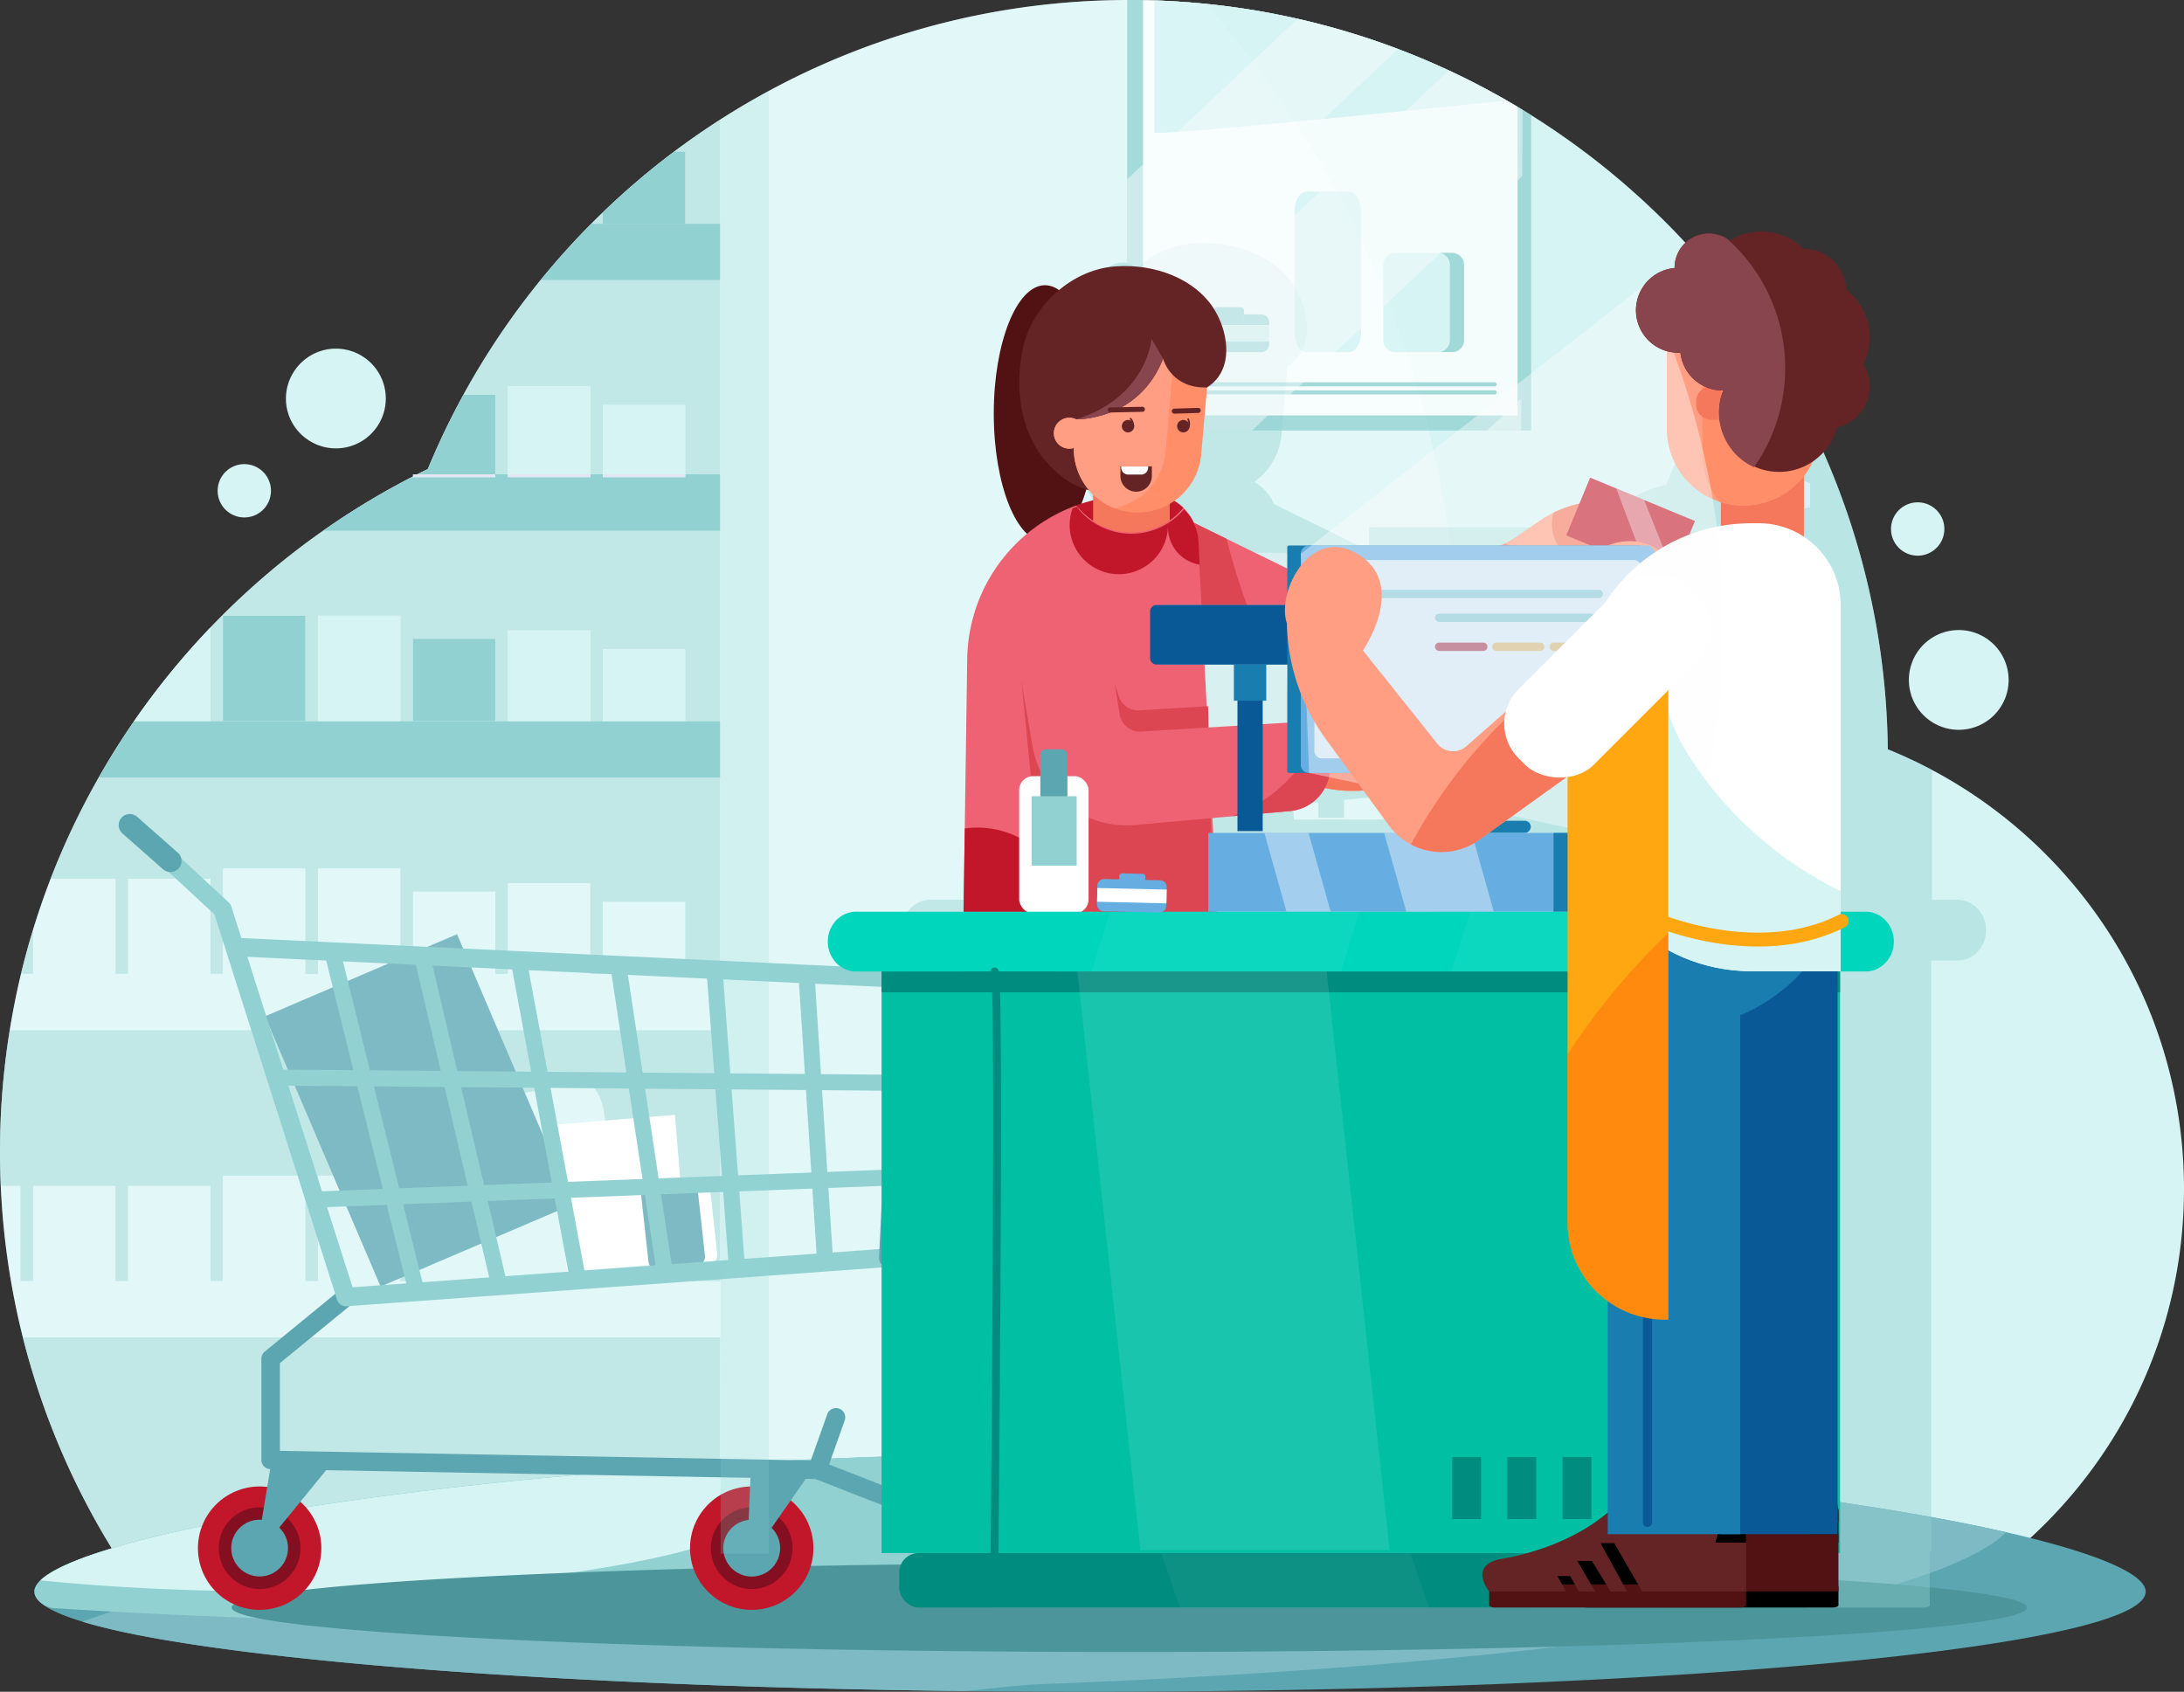 <svg id="Layer_1" data-name="Layer 1" xmlns="http://www.w3.org/2000/svg" viewBox="0 0 3098 2400"><rect x="0" y="0" width="3098" height="2400" fill="#333333" stroke="none"/><defs><style>.cls-1{fill:#d6f4f4;}.cls-10,.cls-11,.cls-14,.cls-2{fill:#fff;}.cls-2{opacity:0.3;}.cls-11,.cls-14,.cls-2,.cls-26,.cls-3,.cls-40,.cls-42,.cls-43{isolation:isolate;}.cls-3,.cls-4,.cls-43{fill:#91d1d1;}.cls-3,.cls-30,.cls-40{opacity:0.4;}.cls-5{fill:#e3e6f4;}.cls-6{fill:#5ca6b1;}.cls-7{fill:#7ebac4;}.cls-8{fill:#4c969b;}.cls-9{opacity:0.76;}.cls-11{opacity:0.52;}.cls-12,.cls-42{opacity:0.48;}.cls-13,.cls-26,.cls-40{fill:#fefefe;}.cls-14,.cls-26{opacity:0.38;}.cls-15{fill:#66ade1;}.cls-16{fill:#521213;}.cls-17{fill:#f5785c;}.cls-18{fill:#840f20;}.cls-19{fill:#ff9e83;}.cls-20{fill:#ff8e69;}.cls-21{fill:#ef6273;}.cls-22{fill:#642425;}.cls-23{fill:#dc4652;}.cls-24{fill:#c2172a;}.cls-25{fill:#89454e;}.cls-27{fill:#095996;}.cls-28{fill:#4ca2d3;}.cls-29{fill:#197daf;}.cls-31{fill:#00bfa3;}.cls-32{fill:#008c7e;}.cls-33{fill:#35424a;}.cls-34{fill:#00d6bc;}.cls-35{opacity:0.1;}.cls-36{fill:#44ad8c;}.cls-37{opacity:0.05;}.cls-38{opacity:0.68;}.cls-39{fill:#ffba55;}.cls-41{fill:#ffa710;}.cls-42{fill:#ff6a0d;}.cls-43{opacity:0.21;}</style></defs><title>4</title><g id="_04" data-name=" 04"><path class="cls-1" d="M3889,2046.33c0,5.65-.06,11.29-.21,16.91-4.47,181.31-80.74,344.81-201.45,463.14q-8,7.88-16.31,15.47a677.25,677.25,0,0,1-61.19,49.89c-2.15,1.55-4.32,3.09-6.49,4.62q-13.17,9.29-26.79,17.93l-3.79,2.4q-15.37,9.58-31.3,18.41a670,670,0,0,1-86.87,40.19q-6.9,2.63-13.88,5.09a666.33,666.33,0,0,1-71.81,20.92,674.86,674.86,0,0,1-152.18,17.29q-25.71,0-50.94-1.91a670.14,670.14,0,0,1-112.26-18q-7.34-1.83-14.58-3.82h0c-2.8-.75-5.58-1.54-8.37-2.35a667.12,667.12,0,0,1-119.43-47.21q-4.62-2.37-9.19-4.8-24.28-12.87-47.35-27.64-23.49-15.06-45.64-32c-1.24-.93-2.48-1.88-3.7-2.83q-11.47-8.9-22.54-18.26c-3.74,6-7.52,12.05-11.39,18-.53.82-1,1.64-1.6,2.46q-14.76,22.7-30.62,44.57-5.73,7.92-11.59,15.7c-.72,1-1.45,1.93-2.19,2.9l-.27.35q-22.71,29.94-47.44,58.23c-.45.53-.91,1-1.37,1.57q-9.24,10.53-18.76,20.82l-3.73,4h0c-2.82,3-5.64,6-8.51,9l-14.2.27q-57.18,1.08-115.89,1.73-21.9.26-44,.43h-.06q-20.52.18-41.17.3-11,.08-22.07.12-35.09.15-70.52.16c-221.07,0-430.93-4.54-619.8-12.7-292.52-12.62-534.66-33.92-690-60.42q-7.06-8.78-13.92-17.73-4.35-5.64-8.6-11.33-3-3.93-5.86-7.89-6.49-8.85-12.81-17.83-19.26-27.36-36.82-55.95-5-8.21-9.94-16.51A1069.93,1069.93,0,0,1,823.44,2257.3q-9.93-39.42-16.9-80a1074.83,1074.83,0,0,1-14.46-135q-1.07-24-1.07-48.25a1081.25,1081.25,0,0,1,13.77-172.52q6.51-40.5,16-80,7.61-31.66,17.06-62.57,11.26-36.8,25-72.44A1068.53,1068.53,0,0,1,931,1463q23.37-41.16,50.22-80a1079.13,1079.13,0,0,1,108.28-132.8q28.41-29.7,59-57.17a1079.5,1079.5,0,0,1,228.15-157c2-1,4-2.07,6-3.07,5-2.55,10.15-5.07,15.24-7.54q16.14-39.06,35.21-76.51,7.38-14.5,15.18-28.77a1077.33,1077.33,0,0,1,109.48-162.78q34-41.77,72-80,8-8.12,16.29-16A1081.79,1081.79,0,0,1,1747.33,575q31.73-23.81,65.22-45.31l.71-.44q33.3-21.36,68.28-40.28a1068.9,1068.9,0,0,1,335.35-114.68,1082.73,1082.73,0,0,1,173-14.3h2.94q9.8,0,19.53.18c5.44.09,10.87.24,16.29.41q11.22.36,22.38,1,25.36,1.37,50.39,3.87A1068.82,1068.82,0,0,1,2927.32,502q8.19,4.69,16.29,9.52,9.73,5.81,19.31,11.8a1081.67,1081.67,0,0,1,230.68,194q11.67,13,22.91,26.38,10,11.79,19.54,23.91,23.19,29.16,44.3,59.93l.28.38A1071,1071,0,0,1,3468.85,1423a667.09,667.09,0,0,1,62.7,29.25c208.26,110.58,351.45,327.46,357.25,578.29Q3889,2038.39,3889,2046.33Z" transform="translate(-791 -359.99)"/><path class="cls-2" d="M2859.55,1316.67c0,693.6-489.59,1272.85-1142,1411-292.52-12.62-534.66-33.92-690-60.42q-7.06-8.77-13.92-17.73-4.35-5.64-8.6-11.33-3-3.93-5.86-7.89-6.49-8.85-12.81-17.83-19.26-27.36-36.82-55.95-5-8.2-9.94-16.51A1069.87,1069.87,0,0,1,823.44,2257.3q-9.93-39.42-16.9-80a1074.83,1074.83,0,0,1-14.46-135q-1.07-24-1.07-48.25a1081.25,1081.25,0,0,1,13.77-172.52q6.51-40.5,16-80,7.61-31.66,17.06-62.57,11.26-36.8,25-72.44A1068.53,1068.53,0,0,1,931,1463q23.37-41.16,50.22-80a1079.13,1079.13,0,0,1,108.28-132.8q28.41-29.7,59-57.17a1079.5,1079.5,0,0,1,228.15-157c2-1,4-2.07,6-3.07,5-2.55,10.15-5.07,15.24-7.54q16.14-39.06,35.21-76.51,7.38-14.5,15.18-28.77a1077.33,1077.33,0,0,1,109.48-162.78q34-41.77,72-80,8-8.12,16.29-16A1081.79,1081.79,0,0,1,1747.33,575q31.73-23.81,65.22-45.31l.71-.44q33.3-21.36,68.28-40.28a1068.9,1068.9,0,0,1,335.35-114.68,1082.73,1082.73,0,0,1,173-14.3h2.94q9.8,0,19.53.18c5.44.09,10.87.24,16.29.41q11.22.36,22.38,1,25.36,1.37,50.39,3.87C2724.37,619.33,2859.55,952.21,2859.55,1316.67Z" transform="translate(-791 -359.99)"/><path class="cls-1" d="M3549.06,1110.46a37.83,37.83,0,1,1-37.84-37.84,37.83,37.83,0,0,1,37.84,37.84Z" transform="translate(-791 -359.99)"/><path class="cls-1" d="M3640.26,1324.54a70.76,70.76,0,1,1-70.78-70.74h0a70.73,70.73,0,0,1,70.74,70.72Z" transform="translate(-791 -359.99)"/><path class="cls-1" d="M1228.87,984.6a70.75,70.75,0,1,0-20.64-97.9h0a70.3,70.3,0,0,0,19.91,97.41Z" transform="translate(-791 -359.99)"/><circle class="cls-1" cx="346.55" cy="696.24" r="37.84"/><path class="cls-3" d="M804.77,1821.55A1082.41,1082.41,0,0,0,791,1994.07q0,24.26,1.07,48.25h28v135h17.79v-135H954.78v135h17.79v-135h116.9v135h17.79V2027.75h116.91v149.58H1242V2027.75h116.91v149.58h17.78v-116.8h57.43l1.73-16c1.06-33.76,1.2-60.89-.66-66.15,0,0,2.75,3.73,6.7,10.14l8.37-77.49s7.91-8,30.16-14.45c8.81,7.27,19.65,14.22,41.44,14.22,10,0,22.23-1.45,37.63-5,0,0,20.55-6.38,17.28-22.44,81.16,6.25,67.39,46.79,78.85,116.83l-.14,66.35L1657,2075h106v102.34h49.59V1821.55Zm16-80h17.07V1679q-9.42,30.91-17,62.58ZM931,1463a1067.67,1067.67,0,0,0-68.08,143.54h91.89v135H972.6v-135h116.9v135h17.79V1592H1224.2v149.58H1242V1592h116.91v149.58h17.78V1624.79h116.92v116.79h17.79V1612.91h116.9v128.67h17.79V1639.24H1763v102.34h49.59V1463ZM823.44,2257.3A1069.78,1069.78,0,0,0,939.59,2540q4.9,8.3,9.94,16.51,17.55,28.57,36.82,55.95,6.31,9,12.81,17.83c1.94,2.65,3.89,5.27,5.86,7.89h807.52V2257.3ZM1629.77,677.36h16.28v-16Q1637.82,669.24,1629.77,677.36ZM1747.34,575H1763V677.36h49.59V529.71Q1779.08,551.19,1747.34,575ZM1557.78,757.33A1078.58,1078.58,0,0,0,1448.3,920.11h45.27v112.82h17.79V908.24h116.9v124.69h17.79V934.57h117v98.36h49.59V757.33Zm-308.46,355.56a1081,1081,0,0,0-100.84,80.21q-30.59,27.45-59,57.17v132.8h17.79v-149.6h116.91v149.6H1242v-149.6h116.91v149.6h17.78V1266.26h116.92v116.81h17.79V1254.39h116.9v128.68h17.79V1280.72H1763v102.35h49.59V1112.89Z" transform="translate(-791 -359.99)"/><path class="cls-4" d="M1812.54,677.36v80H1557.78q34-41.77,72-80Z" transform="translate(-791 -359.99)"/><path class="cls-4" d="M1812.54,1032.93v80H1249.32A1073.18,1073.18,0,0,1,1376.65,1036v.91h116.92v-4h17.79v4h116.9v-4h17.79v4h117v-4Z" transform="translate(-791 -359.99)"/><path class="cls-4" d="M1812.54,1383.07v80H931q23.37-41.16,50.22-80Z" transform="translate(-791 -359.99)"/><path class="cls-4" d="M1493.57,920.11v112.82H1382.68q7.58-3.84,15.23-7.54,16.14-39.06,35.21-76.51,7.38-14.5,15.18-28.77Z" transform="translate(-791 -359.99)"/><rect class="cls-5" x="585.65" y="672.94" width="116.91" height="3.98"/><polygon class="cls-1" points="837.26 548.25 720.35 548.25 720.35 672.94 837.26 672.94 837.26 548.25 837.26 548.25"/><polygon class="cls-5" points="837.26 672.94 720.35 672.94 720.35 676.92 837.26 676.92 837.26 672.94 837.26 672.94"/><polygon class="cls-1" points="971.95 574.58 855.05 574.58 855.05 672.94 971.95 672.94 971.95 574.58 971.95 574.58"/><polygon class="cls-5" points="971.95 672.94 855.05 672.94 855.05 676.92 971.95 676.92 971.95 672.94 971.95 672.94"/><path class="cls-1" d="M1089.47,1250.27v132.8H981.19A1079.13,1079.13,0,0,1,1089.47,1250.27Z" transform="translate(-791 -359.99)"/><polygon class="cls-4" points="433.17 873.49 316.27 873.49 316.27 1023.07 433.17 1023.07 433.17 873.49 433.17 873.49"/><polygon class="cls-1" points="567.87 873.49 450.96 873.49 450.96 1023.07 567.87 1023.07 567.87 873.49 567.87 873.49"/><polygon class="cls-4" points="702.56 906.27 585.66 906.27 585.66 1023.07 702.56 1023.07 702.56 906.27 702.56 906.27"/><polygon class="cls-1" points="837.26 894.4 720.35 894.4 720.35 1023.07 837.26 1023.07 837.26 894.4 837.26 894.4"/><polygon class="cls-1" points="971.95 920.73 855.05 920.73 855.05 1023.07 971.95 1023.07 971.95 920.73 971.95 920.73"/><path class="cls-4" d="M1763,575V677.36H1646.1v-16A1080.33,1080.33,0,0,1,1747.34,575Z" transform="translate(-791 -359.99)"/><path class="cls-6" d="M3834.61,2618c0,25-68.11,48.47-187.69,68.88-255.59,43.6-746.34,73.11-1309.76,73.11q-35.47,0-70.53-.15-54.16-.27-107.3-.86-66-.74-130.09-2c-189.06-3.74-365-10.87-520.55-20.68-72.39-4.57-140.34-9.72-203.12-15.39q-32.08-2.88-62.32-6-11.24-1.12-22.21-2.3l-5.47-.58-2-.22-5.15-.56q-10.28-1.1-20.28-2.25l-8-.91-10.16-1.18-7.21-.85-6.14-.75-8.76-1.07h-.28q-15.1-1.89-29.56-3.81-1.5-.18-3-.39l-3-.4-6-.81-11.36-1.58c-3.08-.42-6.13-.86-9.16-1.29l-4.51-.65-4-.59-9.63-1.44-1.57-.24-5.09-.77q-6.63-1-13.08-2.06l-3.47-.57-2.64-.42q-3.33-.54-6.59-1.09l-1.22-.19-1.91-.33-6.18-1-6.08-1.05c-1.69-.29-3.37-.59-5-.9l-3.92-.7-2.94-.53c-1-.18-2-.35-2.92-.54q-7.26-1.32-14.23-2.69l-4.84-.95c-2.06-.4-4.1-.82-6.11-1.22l-8-1.65c-1.92-.41-3.81-.8-5.68-1.21-.87-.18-1.73-.38-2.58-.57-1.41-.29-2.8-.61-4.18-.91q-7.77-1.72-15-3.48l-2.42-.58-2.39-.59c-1.2-.3-2.42-.59-3.6-.9l-2.93-.74c-.55-.14-1.1-.27-1.65-.42-1.66-.42-3.3-.86-4.92-1.29l-4.25-1.14q-7.37-2-14.11-4.06c-21-6.34-37.3-12.88-48.73-19.56a62.26,62.26,0,0,1-12.42-9.16c-.4-.39-.79-.79-1.18-1.21s-.93-1-1.35-1.55c-.2-.25-.4-.5-.59-.76h0a9.68,9.68,0,0,1-.67-1,16.87,16.87,0,0,1-.92-1.45,16,16,0,0,1-.76-1.49c0-.13-.12-.26-.17-.39s-.12-.26-.18-.38a6.59,6.59,0,0,1-.24-.69v-.09c-.08-.22-.14-.42-.2-.62s-.18-.65-.25-1a2.68,2.68,0,0,1-.11-.49.11.11,0,0,1,0-.08v-.37a9.79,9.79,0,0,0-.12-1c0-.31,0-.76,0-1.14v-.92a2.52,2.52,0,0,1,.07-.75h0a2.54,2.54,0,0,1,0-.39v-.11a.61.61,0,0,1,0-.19.81.81,0,0,1,.07-.4c.07-.13.1-.5.17-.74a3.18,3.18,0,0,1,.14-.53,1,1,0,0,1,.08-.28,6.28,6.28,0,0,1,.25-.73h0c.09-.25.17-.49.28-.74.21-.55.47-1.07.75-1.64.15-.31.33-.63.51-.94l.58-.95a25.69,25.69,0,0,1,2.08-2.88l.79-1c.3-.33.58-.64.89-1h0l.8-.84,1-1h0c.73-.7,1.52-1.41,2.35-2.12s1.41-1.2,2.16-1.8l1-.75,2-1.49c1.74-1.26,3.63-2.5,5.64-3.77l1.61-1c.55-.33,1.1-.67,1.68-1s1.14-.68,1.74-1l.44-.24c.14-.09.29-.17.44-.25s.6-.34.9-.49c1.2-.68,2.46-1.35,3.74-2l1.87-1,3.06-1.54c1-.51,2.12-1,3.21-1.54.53-.25,1.08-.5,1.62-.77l3.34-1.52c.57-.24,1.13-.5,1.73-.76,1.39-.62,2.82-1.25,4.29-1.86.56-.25,1.13-.48,1.7-.71.9-.38,1.82-.77,2.76-1.15.76-.3,1.52-.62,2.3-.94l1.05-.41,1-.43.82-.31c.28-.12.56-.23.84-.32l2.2-.87,5.66-2.14c2-.7,3.92-1.43,5.94-2.14,1-.35,1.93-.69,2.92-1l1.08-.38,1.08-.39c.91-.31,1.82-.61,2.74-.94l2.77-.94,2.82-.94c.94-.32,1.9-.61,2.85-.94l3.26-1h0c2.19-.7,4.43-1.42,6.69-2.12l6.9-2.12,7.12-2.11h0c1.2-.37,2.4-.72,3.63-1.07l1.63-.46,1.64-.47c1.2-.36,2.4-.69,3.61-1l1.54-.44,1.51-.42,3.91-1.06c1-.29,1.94-.55,2.93-.81.7-.2,1.4-.4,2.1-.58l2.11-.58,2.8-.73c.93-.26,1.87-.5,2.81-.75.39-.1.77-.21,1.17-.3,3.44-.91,6.93-1.8,10.47-2.71l3.73-.95q7.71-1.93,15.78-3.87c3.12-.75,6.28-1.49,9.49-2.25l3.18-.75,3.73-.86h0l7.53-1.71,3.83-.87,2-.44c.34-.08.68-.17,1-.23s.68-.16,1-.23c.85-.2,1.72-.37,2.58-.57l2.61-.58q5.54-1.21,11.19-2.42a2.52,2.52,0,0,0,.65-.14c2.74-.58,5.5-1.17,8.29-1.74l4.94-1q11.11-2.33,22.75-4.6l.73-.13,1.6-.33c.79-.14,1.55-.29,2.34-.45,4.68-.9,9.4-1.82,14.18-2.73.8-.14,1.6-.3,2.4-.45l2.4-.46,4.82-.89,4.88-.91q15.39-2.85,31.46-5.64l5.37-.93q2.7-.48,5.41-.93l8.36-1.43,5.25-.88c1.75-.28,3.52-.59,5.28-.86s3.53-.59,5.31-.89c3-.49,6-1,9-1.47l5.94-1q3-.45,6-1c1-.15,2-.3,3-.47l3-.49,5.5-.85,5.56-.87c3.69-.57,7.42-1.13,11.16-1.69q2.82-.45,5.65-.85l5.68-.86,4.26-.62,4.29-.63q4.3-.66,8.65-1.27l13.43-1.93,4.63-.64,4.57-.66h.06l11.21-1.55c4.58-.62,9.21-1.27,13.85-1.89,2.32-.31,4.65-.63,7-.93,4.66-.63,9.36-1.24,14.08-1.86,2.37-.31,4.74-.61,7.11-.93l10.73-1.37,10.82-1.35q7.23-.92,14.56-1.82l3.48-.42,3.5-.43,7-.84c2.33-.27,4.69-.57,7-.83s4.72-.57,7.11-.86l3.61-.41,3.63-.43,9.76-1.14,9.84-1.1q23.92-2.7,48.58-5.28l10.17-1.07c1.58-.15,3.18-.33,4.79-.49l2.39-.24,2.39-.26,3.78-.37,3.77-.38,15.2-1.51,6.88-.68h.75c.82-.08,1.65-.17,2.48-.24l2.47-.24,5-.47q18.12-1.74,36.57-3.41,5.92-.55,11.92-1.07l14.94-1.31,15-1.3c2.27-.19,4.55-.37,6.82-.57l6.86-.58q12.06-1,24.25-2l8.14-.66,4.08-.31c1.36-.11,2.72-.22,4.08-.31,6.53-.51,13-1,19.61-1.48l3.76-.28,3.74-.29,3.78-.27,3.77-.28,23.72-1.7,8-.55,12.11-.82c1.6-.12,3.19-.22,4.78-.31s3.18-.22,4.77-.31c2.58-.18,5.14-.34,7.71-.5l7.74-.51q7.68-.47,15.41-1h0c5.15-.33,10.31-.63,15.49-.95q11.84-.72,23.77-1.39l15.79-.89,4.14-.22,4.16-.23c2.76-.15,5.53-.31,8.32-.45q11.06-.6,22.19-1.16h1q16-.82,32.23-1.58c5-.24,10-.47,15.1-.69l9.25-.41,12.25-.52,12.26-.52,7.17-.29,7.16-.29,18.62-.7c1.37-.06,2.75-.1,4.14-.14l4.13-.16,2.25-.07c4.77-.19,9.57-.34,14.37-.52l25-.82,8.36-.25,21.3-.62,15.42-.41,2.62-.06,2.78-.08c.78,0,1.53,0,2.3,0l11.25-.28,7.36-.17,7.36-.17q13.05-.29,26.14-.53h0q17.05-.33,34.22-.59h1.8c5.16-.09,10.32-.17,15.51-.23,5.76-.08,11.52-.14,17.29-.21,3.72-.06,7.44-.09,11.17-.12h2.7c4.63-.06,9.27-.09,13.92-.13s9.26-.07,13.91-.09c4.36-.05,8.72-.07,13.06-.1h65.86l18.29.07h2.91c6.14,0,12.29.07,18.41.12l19.09.15h2.41q9.93.09,19.79.22,10.29.1,20.54.26t20.45.33q10.23.15,20.38.36c5.81.11,11.62.21,17.4.34l17.34.38,11.52.27,11.5.29,8.25.2a17.84,17.84,0,0,1,1.79.06h1.44l5.61.14,6.95.2,10.28.31c1.67,0,3.34.08,5,.14l5.36.17h3.19l7.71.25,1.48.05,2.31.07,10.36.33,5,.18,3.44.12,1.53.05,5.2.19,6.07.22,4.55.16h1.06l4.67.17h1.19l5.86.22h.39c2.1.07,4.2.14,6.29.23l9.58.38,5.38.22,5.75.23,5,.21c2.05.1,4.09.18,6.13.26,4.3.19,8.59.36,12.89.56q4.61.2,9.21.42c1.71.06,3.4.15,5.1.23h.47l4.78.22c3.22.14,6.44.29,9.64.46h.3l12.61.61,3.12.15h.08c1,.06,2,.1,3,.14.51,0,1,.06,1.49.08l8.91.46c1.72.09,3.42.19,5.13.26l1,0,15,.79,5.64.31,9.26.51,1.51.08h.39l6.56.37c2.13.14,4.25.24,6.38.36l6.58.38,4.63.27,3.53.21,4,.24,10.18.61,20.6,1.28h.93c3.14.19,6.28.39,9.4.6l1.43.08,10.12.67,10.42.7c2.27.14,4.54.31,6.79.46l1.92.13,1.68.11,10.33.72c1,.07,1.89.13,2.83.21l4,.28c1.16.08,2.32.16,3.46.26l1.62.11,1.6.1c1,.08,2.07.16,3.1.22l1.71.13,2.23.17,4.36.32h0l2.74.2,6.65.5c2.21.16,4.42.31,6.61.49a3.73,3.73,0,0,1,.82.06h.31c.93.08,1.86.15,2.8.21,2.07.17,4.13.32,6.2.47l8.08.63c2.75.23,5.51.44,8.25.65l2.3.19,1.3.1h.22l4,.33c2.75.21,5.47.44,8.2.66l7.77.64,9.93.82,9.88.83c6.29.53,12.56,1.06,18.79,1.63l12.77,1.12,12.71,1.15,12.61,1.16,10.64,1,18.89,1.82,7.84.76,1.94.19q11.35,1.11,22.58,2.27l9.13.95,9.07,1,4.17.43,1.23.13,2.91.3,3.89.42c1.94.2,3.89.41,5.82.63,1.36.14,2.7.28,4.06.44l4.87.53,8.88,1,8.86,1,8.78,1,5.18.6,5.16.59,10.12,1.18q20.15,2.36,39.73,4.79h0l3.78.47,4.55.56,8.26,1,4.23.54,2,.25,8.54,1.11,3.8.5c2,.27,4.09.53,6.13.81l8.12,1.07q16.18,2.17,31.94,4.38l15.64,2.22c2.58.39,5.16.77,7.73,1.12l7.69,1.12,15.19,2.28,2.59.38,4.59.71,7.78,1.19,7.39,1.15,7.34,1.16.91.14,8.17,1.29,5,.81.47.08,7.16,1.17q13.7,2.25,26.94,4.53c1.29.21,2.56.44,3.82.66l4.14.71,2.07.36,4.37.76,1.24.23,1.22.22,6.92,1.23,11.6,2.1,3.83.71,4.33.8q10.2,1.89,20.08,3.81l3.31.64,6.23,1.22q8.52,1.68,16.81,3.37c2.77.56,5.5,1.13,8.23,1.7q5.57,1.14,11,2.32l9,1.93,3.91.85q7.78,1.71,15.31,3.43,33,7.52,61,15.14,19.86,5.4,37,10.81C3799.29,2579.92,3834.61,2600,3834.61,2618Z" transform="translate(-791 -359.99)"/><path class="cls-7" d="M3636.8,2533.69c-30.9,30.5-103.75,62.46-224.32,92.48q-19.91,5-41.56,9.84c-216.05,48.68-563.35,91.06-1067.67,111.79l-19.87.8-14.82.58c-36.86,1.42-73.15,6.7-109.23,9.81q-66-.73-130.09-2c-189.06-3.74-365-10.87-520.55-20.68-72.39-4.57-140.34-9.72-203.12-15.39q-32.08-2.88-62.32-6-11.24-1.12-22.21-2.3l-5.47-.58-2-.22-5.15-.56q-10.28-1.1-20.28-2.25l-8-.91-10.16-1.18-7.21-.85-6.14-.75-8.76-1.07h-.28q-16.69-2.07-32.58-4.2-15.12-2-29.51-4.08l-4.51-.65-13.6-2-1.57-.24-5.09-.77q-6.63-1-13.08-2.06c-2.06-.33-4.09-.65-6.11-1q-3.33-.54-6.59-1.09l-3.13-.52-6.18-1-6.08-1c-1.69-.29-3.37-.59-5-.9l-3.92-.7-2.94-.53c-1-.18-2-.35-2.92-.54q-7.26-1.32-14.23-2.69l-4.84-.95c-2.06-.4-4.1-.82-6.11-1.22l-8-1.65c-1.92-.41-3.81-.8-5.68-1.21l-6.76-1.48q-7.77-1.72-15-3.48l-2.42-.58q-5.43-1.3-10.57-2.65c-1.66-.42-3.3-.86-4.92-1.29l-4.25-1.14q-7.37-2-14.11-4.06,19.43-7,41.24-14.25h0q28.7-9.49,61.39-19.28,19.34-5.77,40-11.59h0q7-2,14.13-4,26.52-7.37,55-14.79C1318.15,2545,1587.37,2492,1895,2450.9h0c71.7-9.58,145.5-18.5,220.94-26.63h.15c.78,0,1.53,0,2.3-.05,3.75-.09,7.5-.2,11.25-.28l7.36-.17,3.14-.08,4.22-.09q13-.29,26.14-.53h0q17.05-.33,34.22-.59h1.8c5.18-.1,10.32-.18,15.51-.23,5.76-.08,11.52-.14,17.29-.21,3.72-.06,7.44-.09,11.17-.12h2.7c4.63-.06,9.27-.09,13.92-.13s9.26-.07,13.91-.09c4.36,0,8.72-.07,13.06-.1h65.86l18.29.07h2.91c6.14,0,12.29.07,18.41.12l19.09.15h2.41q20.25.2,40.33.48,29.29.4,58.23,1,20.26.4,40.36.94l8.25.2a17.84,17.84,0,0,1,1.79.06c2.35,0,4.71.12,7,.18l7,.2,10.28.31c1.67,0,3.34.08,5,.14,2.28.06,4.55.14,6.83.21h1.72c3.08.1,6.13.19,9.19.3l2.31.07,10.37.34,4.95.17,3.44.12,1.53.05,5.2.19,6.07.22,4.55.16h1.06l4.67.17h.94l1.82.07c1.48,0,2.95.11,4.41.16h.08q3.24.11,6.48.24l9.58.38,11.13.45,5,.21c2.05.1,4.09.18,6.13.26,4.3.19,8.59.36,12.89.56q4.61.19,9.21.42c1.71.06,3.4.15,5.1.23h.47l4.78.22c3.22.14,6.44.29,9.64.46h.3q6.32.29,12.61.61l3.12.15h.08c2.57.12,5.14.25,7.69.4,1.92.08,3.83.19,5.74.28,1.72.09,3.42.19,5.13.26l16,.84,5.64.31,9.26.51,1.51.08h.39l6.56.37,6.38.36c2.2.14,4.38.26,6.58.38l4.63.27,3.53.21,4,.24,10.18.61,20.6,1.28h.47l9.86.64,1.43.08,10.12.67,10.42.7c2.27.14,4.54.31,6.79.46l1.92.13,1.68.11c4.4.31,8.79.61,13.16.93l4,.28c1.16.08,2.32.16,3.46.26l1.62.11,6.41.45,2.23.17,4.36.32h0l5.37.39,4,.31c2.21.16,4.42.31,6.61.49a3.73,3.73,0,0,1,.82.06h.31c.93.08,1.86.15,2.8.21l22.53,1.75,2.3.19,1.3.1,4.21.34c2.75.21,5.47.44,8.2.66l7.77.64,9.93.82,9.88.83c6.29.53,12.56,1.06,18.79,1.63l12.77,1.12,12.71,1.15,12.61,1.16,10.64,1,18.89,1.82,7.84.76q12.34,1.22,24.52,2.46l9.13,1,9.07,1,4.17.43,1.23.13q6.33.66,12.62,1.35c1.36.14,2.7.28,4.06.44q6.9.74,13.75,1.51l8.86,1,8.78,1,5.18.6,5.16.59,10.12,1.18q20.14,2.35,39.73,4.79c1.28.15,2.56.31,3.83.48l4.55.56c4.18.53,8.35,1.05,12.49,1.59l2,.25c2.85.37,5.71.73,8.54,1.11l3.8.5q7.17.93,14.25,1.88,16.18,2.18,31.94,4.38l15.64,2.22,15.42,2.24,15.19,2.28c5,.75,10,1.52,15,2.28l7.39,1.15,7.34,1.16.91.14,13.13,2.1.47.08,7.16,1.17q13.7,2.25,26.94,4.53l8,1.37,2.07.36,5.61,1,1.22.22,6.92,1.23,11.6,2.1q4.11.75,8.16,1.51,10.2,1.89,20.08,3.81,13.47,2.59,26.35,5.23c2.77.56,5.5,1.13,8.23,1.7q5.57,1.14,11,2.32l9,1.93,3.91.85Q3629.27,2532,3636.8,2533.69Z" transform="translate(-791 -359.99)"/><path class="cls-4" d="M3191.93,2523c0,78.42-670.42,142-1497.44,142-271.41,0-525.93-6.85-745.44-18.82q-40.8-2.22-79.94-4.68a35.18,35.18,0,0,1-22.46-9.79c-.4-.39-.79-.79-1.18-1.21s-.92-1-1.34-1.54l-.6-.77h0a11.7,11.7,0,0,1-.68-1,16.77,16.77,0,0,1-.91-1.45c-.27-.48-.53-1-.75-1.48-.12-.26-.24-.52-.34-.78s-.19-.46-.26-.69v-.09a5,5,0,0,1-.19-.63,5.89,5.89,0,0,1-.26-1,2.78,2.78,0,0,1-.11-.5v-.07a2.32,2.32,0,0,1-.07-.38,13.39,13.39,0,0,1-.18-2.19V2617a2.45,2.45,0,0,1,.07-.74h0a4.29,4.29,0,0,1,.07-.5v-.19a1.77,1.77,0,0,1,.08-.4q.06-.37.15-.75a2.16,2.16,0,0,1,.15-.52c.05-.17.05-.19.08-.28.07-.25.15-.5.24-.73h0c.09-.25.18-.49.28-.74.21-.55.47-1.08.74-1.64.16-.31.34-.62.52-.95s.38-.62.57-1a32.2,32.2,0,0,1,2.08-2.87l.81-1,.88-1h0c.28-.28.52-.54.8-.83l1-1c.74-.7,1.52-1.42,2.35-2.13s1.42-1.2,2.17-1.79l1-.76c.65-.49,1.32-1,2-1.49,1.75-1.25,3.63-2.5,5.65-3.77.53-.33,1.06-.67,1.61-1s1.1-.68,1.68-1,1.14-.68,1.74-1l.88-.5.9-.5c1.21-.67,2.46-1.34,3.74-2,.61-.33,1.24-.64,1.87-1l3.06-1.55c1-.51,2.12-1,3.21-1.53l1.63-.77,3.32-1.52,1.73-.77c1.41-.62,2.82-1.25,4.3-1.86.56-.25,1.12-.48,1.69-.71l2.77-1.15,2.3-.93,2.1-.84.82-.32.84-.33c.72-.28,1.44-.57,2.2-.85,1.84-.71,3.74-1.42,5.67-2.15s3.91-1.43,5.92-2.14l2.93-1c.71-.26,1.44-.51,2.16-.75.91-.33,1.82-.63,2.74-.94,1.83-.67,3.7-1.3,5.59-1.89l2.86-.93c1-.31,2.16-.7,3.25-1.07h0l6.7-2.12c2.26-.7,4.56-1.41,6.9-2.11l7.11-2.12h0l3.64-1.06c1.07-.32,2.17-.62,3.27-.93l3.61-1,3.06-.85c1.28-.36,2.58-.73,3.9-1.08l2.93-.8c1.39-.39,2.8-.77,4.22-1.15,1.84-.49,3.71-1,5.6-1.49l11.65-3,3.71-.93q7.72-1.93,15.79-3.88c4.17-1,8.39-2,12.7-3q7.41-1.72,15.08-3.44l2-.46,2-.44,2.59-.58,2.61-.58c3.69-.82,7.42-1.61,11.19-2.41l.65-.15,8.28-1.74,4.94-1q11.15-2.3,22.77-4.58l2.32-.47,2.34-.46c4.68-.91,9.4-1.82,14.19-2.73l4.79-.89c1.6-.3,3.21-.62,4.83-.91l4.87-.91q15.39-2.85,31.46-5.65l10.79-1.84,8.35-1.43,5.25-.89,5.28-.87,5.31-.88,9-1.47c2-.33,4-.65,6-1l6-1,6.07-1,5.5-.87,5.55-.86c3.69-.57,7.42-1.15,11.16-1.71l11.33-1.69,8.55-1.27c2.87-.43,5.75-.84,8.65-1.26q6.67-1,13.44-1.92c3.07-.43,6.16-.88,9.25-1.3l11.21-1.56,13.86-1.89,7-.93c4.66-.63,9.36-1.24,14.09-1.86l7.1-.93,21.55-2.73q7.23-.92,14.56-1.8c2.31-.29,4.64-.58,7-.85l7-.86,7-.83,7.11-.84,3.61-.42,3.63-.42,9.76-1.14,9.84-1.1q23.92-2.71,48.58-5.3l10.17-1.06,4.78-.5,4.8-.48c1.25-.11,2.51-.24,3.77-.37l3.77-.39,15.19-1.51,6.89-.68h.74l5-.5,5-.46q18.1-1.74,36.56-3.41l11.93-1.07,14.94-1.31c5-.44,10-.86,15-1.29l13.67-1.15,24.26-2c2.72-.2,5.42-.42,8.14-.63l8.16-.64c6.53-.51,13-1,19.62-1.48l7.51-.56c1.26-.1,2.51-.18,3.76-.29s2.52-.18,3.77-.27q15.75-1.15,31.68-2.24,6-.42,12.1-.81c1.59-.11,3.18-.23,4.78-.33s3.18-.22,4.77-.31l7.71-.51c2.58-.17,5.15-.34,7.74-.49l15.4-1h0l15.49-.95q11.83-.72,23.76-1.39l15.8-.88,4.15-.24,12.46-.67,22.21-1.16h1q16-.81,32.23-1.57c8.1-.38,16.2-.74,24.35-1.09l24.53-1q7.14-.3,14.31-.57,9.29-.37,18.62-.71l4.14-.15,4.14-.16,2.23-.08c4.79-.18,9.58-.33,14.38-.5l25-.82,8.37-.26,21.29-.63,15.42-.4,5.25-.13h.17c.75,0,1.51,0,2.27-.06l11.26-.28,14.73-.34q13-.29,26.13-.53h0q17-.33,34.22-.6c5.76-.07,11.53-.17,17.31-.24s11.52-.15,17.29-.21q5.58-.08,11.17-.12h2.7q6.95-.09,13.91-.13l13.93-.1q13.5-.09,27.07-.14,14.46-.06,29,0,83.7,0,165.13,1.56,17.43.33,34.74.73l11.53.27,11.49.29,11.48.3,22.84.65,5,.14c1.8.07,3.58.12,5.36.17h1.8l9.1.29,1.47.05,22.61.75,5.2.19,6.07.22,11.22.41,6.11.22h.39c2.11.07,4.2.14,6.29.23l9.58.38,5.38.22,5.75.24,5,.2c2,.1,4.08.17,6.12.26l12.88.56c3.08.13,6.15.28,9.22.42l5.56.25,4.79.22c3.22.14,6.43.3,9.64.45l12.91.63,10.9.54,5.73.29,5.13.26,1,0,15,.79,5.64.32,9.26.5,1.51.08h.39l6.56.36,6.37.36,6.59.38,4.63.27,3.54.21,4,.24,10.18.61,20.6,1.28.93.07q4.71.29,9.41.6l1.42.09,10.12.66,10.41.7,6.8.46,1.93.13,1.66.12,10.34.71,6.83.49,3.46.25c3.43.24,6.85.48,10.26.74l4.35.31c.94.07,1.86.15,2.79.21l2.62.18,10.64.81a3.17,3.17,0,0,1,.81.07l2.19.15,7.12.55,8.07.62,8.26.65,2.3.18,1.3.11h.22q6.12.48,12.19,1c2.6.21,5.19.41,7.78.63l9.92.82,9.88.84C3138.35,2475.5,3191.93,2500.84,3191.93,2523Z" transform="translate(-791 -359.99)"/><path class="cls-1" d="M1904.6,2475.53c0,40.69-87.5,77.39-227.71,103.27-130,24-305.35,38.72-498.25,38.72-43.74,0-86.57-.75-128.17-2.2-71.54-2.5-139.48-7.06-202.12-13.32.73-.7,1.52-1.41,2.35-2.13.68-.59,1.41-1.2,2.16-1.8l1-.75,2-1.49c1.74-1.26,3.63-2.5,5.64-3.77l1.61-1c.55-.33,1.1-.67,1.68-1s1.14-.68,1.74-1c.28-.16.58-.34.88-.5s.6-.34.9-.49c1.2-.68,2.46-1.35,3.74-2l1.87-1,3.06-1.54c1-.51,2.12-1,3.21-1.54.53-.25,1.08-.5,1.62-.77,1.1-.49,2.2-1,3.34-1.52.57-.24,1.13-.5,1.73-.76,1.39-.62,2.82-1.25,4.29-1.86.56-.25,1.13-.48,1.7-.71.9-.38,1.82-.77,2.76-1.15.76-.3,1.52-.62,2.3-.94l2.1-.83.82-.32c.28-.12.56-.23.84-.32l2.2-.87,5.66-2.14c2-.7,3.92-1.43,5.94-2.14,1-.35,1.93-.69,2.92-1,.71-.26,1.44-.5,2.16-.76.91-.32,1.82-.62,2.74-.93,1.83-.67,3.7-1.3,5.59-1.89.94-.33,1.9-.62,2.86-.93l3.25-1.07h0c2.19-.7,4.43-1.42,6.69-2.12l6.9-2.12,7.12-2.11h0l3.64-1.06c1.06-.32,2.16-.62,3.26-.93l3.61-1c1-.29,2-.58,3-.85l3.91-1.07c1-.29,1.94-.55,2.93-.81,1.4-.4,2.8-.77,4.22-1.15,1.85-.49,3.72-1,5.6-1.49,3.82-1,7.69-2,11.64-3l3.73-.95q7.71-1.93,15.78-3.87c4.17-1,8.39-2,12.7-3q7.4-1.73,15.08-3.45l2-.44c.67-.14,1.36-.31,2-.45l2.58-.58,2.61-.58q5.54-1.22,11.19-2.42a2.52,2.52,0,0,0,.65-.14l8.29-1.74,4.94-1q11.12-2.3,22.75-4.59c.79-.15,1.57-.3,2.33-.47s1.55-.29,2.34-.45c4.68-.9,9.4-1.82,14.18-2.73l4.8-.9,4.82-.9,4.88-.91q15.39-2.85,31.46-5.64,5.35-.93,10.79-1.85l8.35-1.43c1.74-.3,3.49-.58,5.25-.89s3.52-.59,5.28-.86,3.53-.59,5.31-.89l9-1.47,5.94-1q3-.45,6-1c2-.37,4-.62,6.06-.94l5.5-.87,5.56-.87c3.69-.57,7.42-1.13,11.16-1.69s7.53-1.14,11.33-1.7c2.83-.42,5.69-.85,8.55-1.26s5.75-.86,8.65-1.27l13.43-1.93c3.08-.42,6.17-.86,9.26-1.3l11.21-1.55c4.58-.62,9.21-1.27,13.85-1.89,2.32-.31,4.65-.63,7-.93,4.66-.63,9.36-1.24,14.08-1.86l7.11-.93q10.68-1.37,21.55-2.72,7.23-.92,14.56-1.82c2.31-.28,4.64-.57,7-.84l7-.85c2.34-.28,4.69-.57,7-.83s4.72-.57,7.11-.86l3.61-.41,3.63-.42c3.24-.37,6.5-.76,9.76-1.15l9.84-1.1q23.92-2.7,48.58-5.28l10.17-1.07c1.58-.15,3.18-.33,4.79-.49l4.78-.48,3.78-.39,3.77-.38,15.2-1.51,6.88-.68h.75l5-.49,5-.47q18.12-1.74,36.57-3.41,5.93-.55,11.92-1.07l14.94-1.31c5-.44,10-.86,15-1.29,4.55-.38,9.1-.76,13.68-1.16q12.06-1,24.25-2l8.14-.64c2.71-.21,5.45-.44,8.16-.64,6.53-.51,13-1,19.61-1.48l7.53-.56c1.25-.11,2.5-.18,3.75-.28l3.77-.28q15.75-1.16,31.67-2.24l12.11-.82,4.78-.32c1.59-.11,3.18-.22,4.77-.31,2.58-.18,5.14-.34,7.71-.5l7.74-.51q7.68-.46,15.41-1h0c5.15-.33,10.31-.63,15.49-.95q11.84-.72,23.77-1.39l15.79-.89,4.14-.22,12.48-.68h0a105.72,105.72,0,0,1,16.7,17.26h0a58.55,58.55,0,0,1,6,9.84A35,35,0,0,1,1904.6,2475.53Z" transform="translate(-791 -359.99)"/><path class="cls-8" d="M2393,2577.39c-162.19,0-317.29,1.49-460,4.23h0c-475.91,9.15-813.37,32-813.37,58.84,0,21.5,217.3,40.49,549.08,51.88,165.33-24.27,268.51-58.68,268.51-96.85a23.05,23.05,0,0,0-.9-6.23,23.05,23.05,0,0,1,.9,6.23c0,38.17-103.19,72.58-268.5,96.85,205.61,7.06,455.18,11.18,724.25,11.18,703.23,0,1273.33-28.23,1273.33-63.06S3096.25,2577.39,2393,2577.39Z" transform="translate(-791 -359.99)"/><path class="cls-3" d="M3596.27,1649.06a39.73,39.73,0,0,0-28.87-12.63h-35.85V1452.2a672.17,672.17,0,0,0-62.7-29.25c-2.64-220.71-71.75-425.46-188.23-595.13V939.65a110.71,110.71,0,0,0,75.87,105.08l2.16.68v34.31a248.6,248.6,0,0,0-45.45,12.51l8.11-19.54L3248,1042.32l-40.22-16.65-37.7-15.6-15.53,37.5a170.44,170.44,0,0,0-37.21,13c-2.84,1.37-5.55,2.82-8.14,4.32-21.82,12.57-40.1,29-62.07,40.23-2,1-4,1.94-6,2.84H2735.2a2.19,2.19,0,0,0-2.2,2.18h0v31l-87.68-42.89-46.9-23a69.72,69.72,0,0,0-28.33-31.7,91.92,91.92,0,0,0,38.79-67.31l8.44-96.46h0l1.66-1.14c39.9-26.8,28.06-86.43,3.08-119.55A112.51,112.51,0,0,0,2610.45,746c-32.79-31.6-81.71-44.1-126.3-40.7-29.42,2.24-57.55,15-80.47,34.1-6.44-4.59-13.23-7-20.26-7-40.81,0-73.91,82.93-73.91,185.24,0,79.38,19.93,147.09,47.93,173.45a238.87,238.87,0,0,0-86.23,180.47l-3.54,244.77h0l-1.74,120.1h-155c-22.55,0-40.83,19.32-40.83,43.14a44.27,44.27,0,0,0,12,30.49,39.62,39.62,0,0,0,28.87,12.63h36.78v839.16h56a30.68,30.68,0,0,0-30.55,30.67v17.28a30.68,30.68,0,0,0,30.66,30.66h1316c4.61,0,8.44-1.45,8.44-3.2v-75.41h2.33V1722.69h36.77c22.55,0,40.84-19.3,40.84-43.12A44.24,44.24,0,0,0,3596.27,1649.06Zm-572.1-126.51h51.51a8.69,8.69,0,1,0,0-17.38h-27.34l89.09-64v81.56h-113.5Zm-326.62-190.63h5.15v-52.2H2733v84c-1.27,0-2.52,0-3.8.1l-31.65,1.92Zm0,162.8,39.39-3.56a63.66,63.66,0,0,0,50.35-33.25l1.06.23a194.26,194.26,0,0,0,54.49,3.39l36.66,50.18a94,94,0,0,0,9.42,11H2626.2l-1.11-21.44c9.4-.85,19-1.71,28.55-2.59l7.5-.68v22.14h36.41Zm-41.54-215v52.2h5.13V1368l-2.62.15-38.93,2.38-.77-30.65-2.07.12-3.11-60.27Zm-213-252.56c1.39.41,2.78.81,4.18,1.17,1.79,2.09,3.7,4.09,5.67,6v8.43q-8.52,2.12-16.79,4.81a210,210,0,0,0,7-20.41Zm837.3-199.72q-21.12-30.75-44.3-59.93v1a61.29,61.29,0,0,0,44.35,58.93Z" transform="translate(-791 -359.99)"/><g class="cls-9"><path class="cls-4" d="M2962.92,523.25V970.74h-573V360h2.94q9.79,0,19.53.17c5.45.1,10.87.25,16.29.42q11.22.36,22.38,1l6.55.37,3.49.22q10.09.63,20.13,1.45l6.68.56,4.46.4c1.58.14,3.15.28,4.72.45l4.6.44h0l2.87.3,4.51.48,6,.66q8.45.94,16.86,2l7.33,1q4.28.57,8.54,1.2l5.73.84h.27c1.88.29,3.76.57,5.63.87l5.61.88c3.77.59,7.54,1.23,11.31,1.88,1.45.24,2.9.51,4.36.76.68.11,1.34.23,2,.36l4.68.84,1.63.29c3.44.64,6.89,1.28,10.32,2,.34.06.68.12,1,.2l3.7.73c3.7.73,7.38,1.49,11.07,2.26l5.51,1.17,5.51,1.21a3.08,3.08,0,0,1,.73.16c1.27.27,2.54.56,3.81.85l1,.22,4.58,1.05,4.57,1.06L2650,391c1.44.34,2.87.7,4.31,1.06l3.38.85c1,.24,2,.5,3,.76l7.49,1.94c1.47.39,3,.78,4.44,1.19s3,.78,4.44,1.2l8.84,2.45c1,.27,2,.55,2.93.84,2,.56,3.93,1.12,5.87,1.69,2.89.83,5.78,1.69,8.65,2.56l8.16,2.48.47.16c2.08.63,4.14,1.29,6.21,1.94,1.09.34,2.17.68,3.27,1,1.59.5,3.19,1,4.78,1.54l2.67.88c1.91.62,3.81,1.26,5.71,1.89q9.08,3,18.06,6.22c2.44.86,4.88,1.74,7.31,2.62q7.22,2.61,14.39,5.34,2.7,1,5.4,2.07l3.72,1.44q5.34,2.07,10.64,4.22l3.47,1.4q13.66,5.55,27.14,11.46l5.62,2.48h0l7.05,3.17,8.2,3.76.52.24,6,2.8,12.4,6,2.91,1.43,5.9,2.92c2.29,1.14,4.58,2.3,6.85,3.46q10.28,5.22,20.41,10.66c1.12.6,2.25,1.2,3.36,1.81q2.91,1.56,5.8,3.16c.19.1.4.21.6.33,1.9,1,3.81,2.09,5.71,3.16,1.53.84,3.05,1.7,4.56,2.55l6.76,3.85q8.19,4.69,16.29,9.52c2.38,1.42,4.74,2.84,7.1,4.29Q2956.85,519.45,2962.92,523.25Z" transform="translate(-791 -359.99)"/><path class="cls-10" d="M2943.61,511.44V949.33H2412.36V360.17c5.45.1,10.87.25,16.29.42q11.22.36,22.38,1l6.55.37,3.49.22q10.09.63,20.13,1.45l6.68.56,4.46.4c1.58.14,3.15.28,4.72.45l4.6.44h.05l2.87.3,4.51.48,6,.66q8.44.94,16.86,2l7.33,1q4.28.57,8.54,1.2l5.73.84h.27c1.88.29,3.76.57,5.63.87l5.61.88c3.77.59,7.54,1.23,11.31,1.88,1.45.24,2.9.51,4.36.76.68.11,1.34.23,2,.36l4.68.84,1.63.29c3.44.64,6.89,1.28,10.32,2,.34.06.68.12,1,.2l3.7.73c3.7.73,7.38,1.49,11.07,2.26l5.51,1.17,5.51,1.21a3.08,3.08,0,0,1,.73.16c1.27.27,2.54.56,3.81.85l1,.22,4.58,1.05,4.57,1.06L2650,391c1.44.34,2.87.7,4.31,1.06l3.38.85c1,.24,2,.5,3,.76l7.49,1.94c1.47.39,3,.78,4.44,1.19s3,.78,4.44,1.2l8.84,2.45c1,.27,2,.55,2.93.84,2,.56,3.93,1.12,5.87,1.69,2.89.83,5.78,1.69,8.65,2.56l8.16,2.48.47.16c2.08.63,4.14,1.29,6.21,1.94,1.09.34,2.17.68,3.27,1,1.59.5,3.19,1,4.78,1.54l2.67.88c1.91.62,3.81,1.26,5.71,1.89q9.07,3,18.06,6.22c2.44.86,4.88,1.74,7.31,2.62q7.22,2.61,14.39,5.34,2.7,1,5.4,2.07l3.72,1.44q5.34,2.07,10.64,4.22l3.47,1.4q13.66,5.55,27.14,11.46l5.62,2.48h0l7,3.17,8.2,3.76.52.24,6,2.8,12.4,6,2.91,1.43,5.9,2.92c2.29,1.14,4.58,2.3,6.85,3.46q10.27,5.22,20.41,10.66c1.12.6,2.25,1.2,3.36,1.81q2.91,1.56,5.8,3.16l.6.33c1.9,1,3.81,2.09,5.71,3.16,1.53.84,3,1.7,4.56,2.55l6.76,3.85Q2935.52,506.63,2943.61,511.44Z" transform="translate(-791 -359.99)"/><path class="cls-11" d="M2920.87,503.41h-.57l-6,.61-1.46.16-1.54.16-1.62.16a8.09,8.09,0,0,0-.83.09l-1.72.18h0l-2.41.25c-2.55.26-5.29.53-8.21.84-.7.06-1.41.14-2.14.22l-6.11.62-1.18.12-.8.08-4.58.47-5.7.63-2.35.24-1,.1-3.62.37-1.86.18c-1.24.14-2.51.27-3.77.39l-33.92,3.43-3.81.38-7.77.79-8,.8c-2.68.27-5.39.53-8.12.82l-6.92.69c-3.21.31-6.44.64-9.71,1h0l-6.84.68-13.93,1.39-14.2,1.41-1.43.14-10.65,1.06-32.5,3.19-21.94,2.13-14.53,1.41-3.88.38-11.61,1.11-25.94,2.48-8.54.81c-11.35,1.07-22.53,2.12-33.44,3.13l-7.23.67-9.77.89-4.41.41-3.49.31-6.9.63c-1.13.1-2.27.19-3.4.3l-6.72.61-17.67,1.55-3.85.33-8.16.7-3.18.27q-9.81.84-18.72,1.55l-5,.41-5.44.42-2.64.21-10.88.81-3,.21-4,.28-6,.39-2.59.17-7,.39-2.1.1-1.32.07h-.78c-3.13.13-5.73.2-7.76.2-3.31,0-5.06-.19-5.06-.57V934.76h498.67v-432ZM2580.15,806a11.22,11.22,0,0,1,11.23,11.21h0v31.1a11.22,11.22,0,0,1-11.22,11.22H2487.6a11.22,11.22,0,0,1-11.23-11.21h0v-31.1A11.22,11.22,0,0,1,2487.59,806h24.68v-5.84a4.22,4.22,0,0,1,4.22-4.22h34.76a4.22,4.22,0,0,1,4.22,4.22V806Zm270.77-87.25a16.84,16.84,0,0,1,16.85,16.85h0V842.7a16.84,16.84,0,0,1-16.84,16.84h-81a16.83,16.83,0,0,1-16.84-16.82V735.56a16.84,16.84,0,0,1,16.83-16.85h0ZM2614.17,655a23.14,23.14,0,0,1,23.15-23.13h11.89V596.46a9,9,0,0,1,9-9h26.86a9,9,0,0,1,9,9V631.9H2706A23.14,23.14,0,0,1,2729.18,655V836.37a23.14,23.14,0,0,1-23.13,23.13h-68.77a23.14,23.14,0,0,1-23.15-23.13Z" transform="translate(-791 -359.99)"/><path class="cls-1" d="M2927.32,501.92v.82l-6.45.67h-.57l-6,.61-1.46.16-1.54.16-1.62.16a8.09,8.09,0,0,0-.83.09l-1.72.18h0l-2.41.25c-2.55.26-5.29.53-8.21.84-.7.06-1.41.14-2.14.22l-6.11.62-1.18.12-.8.08-4.58.47-5.7.63-2.35.24-1,.1-3.62.37-1.86.18-3.77.39-33.92,3.43-3.81.38-7.77.79-8,.8c-2.68.27-5.39.53-8.12.82l-6.92.69c-3.21.31-6.44.64-9.71,1h0l-6.84.68-13.93,1.39-14.2,1.41-1.43.14-10.65,1.06-32.5,3.19-21.94,2.13-14.53,1.41-3.88.38-11.61,1.11-25.94,2.48-8.54.81c-11.35,1.07-22.53,2.12-33.44,3.13l-7.23.67-9.77.89-4.41.41-3.49.31-6.9.63c-1.13.1-2.27.19-3.4.3l-6.72.61-17.67,1.55-3.85.33-8.16.7-3.18.27q-9.81.84-18.72,1.55l-5,.41-5.44.42c-.9.07-1.77.13-2.64.21l-10.88.81-3,.21-4,.28-6,.39-2.59.17-7,.39-2.1.1-1.32.07h-.78c-3.13.13-5.73.2-7.76.2-3.31,0-5.06-.19-5.06-.57V360.59q11.22.36,22.38,1l6.55.37,3.49.22q10.09.63,20.13,1.45l6.68.56,4.46.4c1.58.14,3.15.28,4.72.45l4.6.44h.05l2.87.3,4.51.48,6,.66q8.44.94,16.86,2l7.33,1q4.28.57,8.54,1.2l5.73.84h.27c1.88.29,3.76.57,5.63.87l5.61.88c3.77.59,7.54,1.23,11.31,1.88,1.45.24,2.9.51,4.36.76.68.11,1.34.23,2,.36l4.68.84,1.63.29c3.44.64,6.89,1.28,10.32,2,.34.06.68.12,1,.2l3.7.73c3.7.73,7.38,1.49,11.07,2.26l5.51,1.17,5.51,1.21a3.08,3.08,0,0,1,.73.16c1.27.27,2.54.56,3.81.85l1,.22,4.58,1.05,4.57,1.06L2650,391c1.44.34,2.87.7,4.31,1.06l3.38.85c1,.24,2,.5,3,.76l7.49,1.94c1.47.39,3,.78,4.44,1.19s3,.78,4.44,1.2l8.84,2.45c1,.27,2,.55,2.93.84,2,.56,3.93,1.12,5.87,1.69,2.89.83,5.78,1.69,8.65,2.56l8.16,2.48.47.16c2.08.63,4.14,1.29,6.21,1.94,1.09.34,2.17.68,3.27,1,1.59.5,3.19,1,4.78,1.54l2.67.88c1.91.62,3.81,1.26,5.71,1.89q9.07,3,18.06,6.22c2.44.86,4.88,1.74,7.31,2.62q7.22,2.61,14.39,5.34,2.7,1,5.4,2.07l3.72,1.44q5.34,2.07,10.64,4.22l3.47,1.4q13.66,5.55,27.14,11.46l5.62,2.48h0l7,3.17,8.2,3.76.52.24,6,2.8,12.4,6,2.91,1.43,5.9,2.92c2.29,1.14,4.58,2.3,6.85,3.46q10.27,5.22,20.41,10.66c1.12.6,2.25,1.2,3.36,1.81q2.91,1.56,5.8,3.16l.6.33c1.9,1,3.81,2.09,5.71,3.16,1.53.84,3,1.7,4.56,2.55Z" transform="translate(-791 -359.99)"/><path class="cls-4" d="M2850.92,718.71h-20.49a16.84,16.84,0,0,1,16.85,16.85h0v107.1a16.87,16.87,0,0,1-16.85,16.85h20.49a16.86,16.86,0,0,0,16.84-16.85V735.56a16.84,16.84,0,0,0-16.83-16.85Z" transform="translate(-791 -359.99)"/><path class="cls-1" d="M2830.43,718.71h-60.49a16.84,16.84,0,0,0-16.85,16.83V842.66a16.84,16.84,0,0,0,16.85,16.85h60.49a16.87,16.87,0,0,0,16.85-16.85V735.56a16.84,16.84,0,0,0-16.85-16.85Z" transform="translate(-791 -359.99)"/><path class="cls-1" d="M2704.74,631.9h-60.49c-9.31,0-16.85,12.19-16.85,27.23V832.27c0,15,7.54,27.24,16.85,27.24h60.49c9.3,0,16.85-12.2,16.85-27.24V659.13C2721.59,644.13,2714,631.9,2704.74,631.9Z" transform="translate(-791 -359.99)"/><path class="cls-4" d="M2580.15,806h-24.68v5.84a4.2,4.2,0,0,1-4.21,4.21h-34.77a4.2,4.2,0,0,1-4.21-4.19V806h-24.69a11.22,11.22,0,0,0-11.22,11.22v31.1a11.22,11.22,0,0,0,11.21,11.23h92.57a11.22,11.22,0,0,0,11.22-11.22h0V844h-115V821.2h115v-4A11.22,11.22,0,0,0,2580.15,806Z" transform="translate(-791 -359.99)"/><path class="cls-4" d="M2551.25,795.9h-34.76a4.2,4.2,0,0,0-4.21,4.21h0V811.8a4.2,4.2,0,0,0,4.19,4.21h34.78a4.2,4.2,0,0,0,4.22-4.2h0V800.12A4.22,4.22,0,0,0,2551.25,795.9Z" transform="translate(-791 -359.99)"/><polygon class="cls-1" points="1800.38 461.17 1800.38 461.17 1685.37 461.17 1685.37 483.97 1800.38 483.97 1800.38 461.17 1800.38 461.17"/><path class="cls-4" d="M2911.41,908.09H2445.7a2.9,2.9,0,1,1-.34-5.79h466a2.9,2.9,0,0,1,0,5.79Z" transform="translate(-791 -359.99)"/><path class="cls-4" d="M2911.41,919.51H2445.7a2.9,2.9,0,1,1-.34-5.79h466a2.9,2.9,0,0,1,0,5.79Z" transform="translate(-791 -359.99)"/><g class="cls-12"><path class="cls-13" d="M2774.3,429.57l-105.13,99L2428.65,755.06l-16.29,15.34-22.47,21.16V614.28l22.47-21.15,16.29-15.34L2461.3,547l159.92-150.59,10.45-9.84,4.58,1.05,4.57,1.06,9.13,2.2c1.44.34,2.87.7,4.31,1.06l3.38.85c1,.24,2,.5,3,.76l7.49,1.94c1.47.39,3,.78,4.44,1.19s3,.78,4.44,1.2l8.84,2.45c1,.27,2,.55,2.93.84,2,.56,3.93,1.12,5.87,1.69,2.89.83,5.78,1.69,8.65,2.56l8.16,2.48.47.16c2.08.63,4.14,1.29,6.21,1.94,1.09.34,2.17.68,3.27,1,1.59.5,3.19,1,4.78,1.54l2.67.88c1.91.62,3.81,1.26,5.71,1.89q9.07,3,18.06,6.22c2.44.86,4.88,1.74,7.31,2.62Q2767.13,426.84,2774.3,429.57Z" transform="translate(-791 -359.99)"/><path class="cls-13" d="M2950.71,515.73l-.4,94.08-6.7,6.3-16.29,15.35-5.44,5.13-87.21,82.12-.46.43-81.12,76.39L2729.18,818l-7.59,7.15-36.43,34.31-45.46,42.8-6.15,5.79-6,5.63-6.16,5.8-16.19,15.24-15.47,14.57L2567,970.74H2389.89V889.39l22.47-21.15,16.29-15.34,185.52-174.7,13.23-12.45,35.94-33.85,30.81-29,91-85.73h0L2846,459.83l6,2.8,12.4,6,2.91,1.43,5.9,2.92c2.29,1.14,4.58,2.3,6.85,3.46q10.27,5.22,20.41,10.66c1.12.6,2.25,1.2,3.36,1.81q2.91,1.56,5.8,3.16l.6.33c1.9,1,3.81,2.09,5.71,3.16,1.53.84,3.05,1.7,4.56,2.55l6.76,3.85q8.19,4.69,16.29,9.52C2946,512.86,2948.35,514.28,2950.71,515.73Z" transform="translate(-791 -359.99)"/><polygon class="cls-13" points="2157.97 565.12 2157.78 610.75 2109.5 610.75 2129.53 591.89 2132.24 589.34 2152.61 570.16 2157.97 565.12"/></g></g><path class="cls-14" d="M2854.66,1154.37v260.89c0,5.64-4.85,10.22-10.83,10.22H2401.71a10.49,10.49,0,0,1-10.77-10.2V1154.37a10.5,10.5,0,0,1,10.76-10.23h442.13C2849.81,1144.14,2854.66,1148.73,2854.66,1154.37Z" transform="translate(-791 -359.99)"/><path class="cls-15" d="M2794.3,1198.16H2476.67a5.9,5.9,0,0,1,0-11.79H2794.3a5.9,5.9,0,0,1,0,11.79Z" transform="translate(-791 -359.99)"/><path class="cls-15" d="M2792.72,1232h-225a5.89,5.89,0,1,1,0-11.78h225a5.89,5.89,0,1,1,0,11.78Z" transform="translate(-791 -359.99)"/><path class="cls-15" d="M2792.72,1273.06h-62.56a5.9,5.9,0,0,1,0-11.79h62.56a5.9,5.9,0,0,1,0,11.79Z" transform="translate(-791 -359.99)"/><path class="cls-15" d="M2711.49,1273.06h-62.56a5.9,5.9,0,0,1,0-11.79h62.56a5.9,5.9,0,0,1,0,11.79Z" transform="translate(-791 -359.99)"/><path class="cls-15" d="M2630.26,1273.06H2567.7a5.9,5.9,0,0,1,0-11.79h62.56a5.9,5.9,0,0,1,0,11.79Z" transform="translate(-791 -359.99)"/><ellipse class="cls-16" cx="1482.32" cy="586.74" rx="72.66" ry="182.11"/><path class="cls-17" d="M2335.87,1987.22l49.23,515.89,178.16-23.92-21.13-16.79a174.5,174.5,0,0,1-65.75-144l17.46-409.09Z" transform="translate(-791 -359.99)"/><path d="M2382.22,2538.23l59.69-.28c2.22,0,4-3.1,4-6.89l-.1-21.67c0-1.87-.88-3.41-2-3.5-24.52-1.93-47.92-5.56-63-16.47-1.36-1-2.86.7-2.85,3.23l.19,38.74C2378.19,2535.17,2380,2538.25,2382.22,2538.23Z" transform="translate(-791 -359.99)"/><path class="cls-18" d="M2377.3,2503.11c14.27,8.45,42.88,10.48,67.77,11.5l5.51.23c35.62,1.33,51.78,25.33,97.93,25.1s102.67-30.07,102.67-30.07c0-11.19-10.48-19-30.8-18.94h-1.89c-2.63.07-5.16.12-7.6.13-17.59.09-30.85-1.86-47.63-11.91-17.22-10.31-29.22-34.08-37.63-34a4.4,4.4,0,0,0-2.65.93c-7.17,5.34-9.65,18.59-10.25,22.61h.16l1.37,13.42-3.05-.51c-4.59-.77-97.9-16.68-133.3-43.48a2,2,0,0,0-2.8.38,1.65,1.65,0,0,0-.2.31c-6.09,12-6.74,32.89-6.66,51C2368.23,2495.43,2371.65,2499.77,2377.3,2503.11Z" transform="translate(-791 -359.99)"/><path class="cls-19" d="M2229.93,1987.21l9.32,97.72,39.91,418.19,178.17-23.92-21.14-16.8a174.5,174.5,0,0,1-65.75-144l7.88-184.63,7.2-168.58,2.38-55.87-81.44,40.18Z" transform="translate(-791 -359.99)"/><path class="cls-20" d="M2229.93,1987.21l9.32,97.72a354.57,354.57,0,0,0,73.67,33,481.44,481.44,0,0,0,65.4,15.82l7.2-168.58a198.69,198.69,0,0,0-35.44-10.92,234.21,234.21,0,0,0-43.62-4.77Z" transform="translate(-791 -359.99)"/><path d="M2276.29,2538.23,2336,2538c2.22,0,4-3.1,4-6.89l-.1-21.67c0-1.87-.88-3.41-2-3.5-24.52-1.93-47.93-5.56-63-16.47-1.37-1-2.86.7-2.85,3.23l.18,38.74C2272.26,2535.17,2274.07,2538.25,2276.29,2538.23Z" transform="translate(-791 -359.99)"/><path class="cls-18" d="M2271.36,2503.11c14.28,8.45,42.89,10.48,67.77,11.5l5.52.23c35.62,1.33,51.78,25.33,97.92,25.1s102.68-30.07,102.68-30.07c-.05-11.19-10.49-19-30.8-18.94h-1.9c-2.63.07-5.16.12-7.6.13-17.58.09-30.84-1.86-47.62-11.91-17.23-10.31-29.22-34.08-37.64-34a4.4,4.4,0,0,0-2.65.93c-7.16,5.34-9.64,18.59-10.25,22.61h.17l1.37,13.42-3-.51c-4.59-.77-97.9-16.68-133.3-43.48a2,2,0,0,0-2.81.31,3,3,0,0,0-.24.38c-6.09,12-6.74,32.89-6.65,51C2262.3,2495.43,2265.72,2499.77,2271.36,2503.11Z" transform="translate(-791 -359.99)"/><path class="cls-19" d="M2905.34,1151.24c1.34,1.38,2.63,2.71,3.9,4,13.9,14.13,24.26,23.22,42.2,30.08,2.26.86,4.62,1.69,7.15,2.49,37.81,11.75,73.37-3.45,110.7-5.71l2.63-.14c29.43-1.29,68.58-24.88,70.34-57.43.71-13.12-6-25.94-15.91-34.52-33.8-29.26-92.92-21.75-131.59-2.79-2.78,1.35-5.44,2.77-8,4.23-21.45,12.37-39.43,28.54-61,39.56a118.5,118.5,0,0,1-18.47,7.63c-.47.15-1,.3-1.43.47a7,7,0,0,0-3.92,2.82C2900.2,1145,2902.86,1148.69,2905.34,1151.24Z" transform="translate(-791 -359.99)"/><path class="cls-17" d="M2905.85,1139.1a51.58,51.58,0,0,0,3.39,16.13c6.73,17,22.59,25.91,42.2,30.08,2.39.51,4.83.94,7.31,1.32,37.26,5.59,84.84-3,110.54-4.54.91-.06,1.78-.1,2.63-.14,29.43-1.29,68.58-24.88,70.34-57.43.71-13.12-6-25.94-15.91-34.52-33.8-29.26-92.92-21.75-131.59-2.79-4.18,14.7-2.57,31.09,5,44.38,2.23,3.87,5,7.63,5.66,12.05,2.17,13.76-49.92-2.15-79.7-12.64a118.5,118.5,0,0,1-18.47,7.63Z" transform="translate(-791 -359.99)"/><path class="cls-21" d="M2402,1183.79c4.76,14.26,101.7,62.43,183.1,97.46,55.51,23.9,103.79,41.68,110.68,38.44,12.22-5.74,152.57-55.48,230.46-83a52.2,52.2,0,0,0,31.85-66.6c-.24-.68-.5-1.36-.77-2h0a52.21,52.21,0,0,0-63.38-30.61L2685,1199.78l-154.25-75.47L2440,1079.87S2394,1159.82,2402,1183.79Z" transform="translate(-791 -359.99)"/><path class="cls-22" d="M2273.75,1013.43c17.23,20.6,41.26,38.14,66.67,43.1,46.71,9.12,25.34-24,45-52.19,5.88-8.43,14-17,20.3-23.07,14.21-13.67,31.89-24.91,47.81-36.55q5.25-3.86,10.53-7.68c13.47-9.74,27.07-19.33,40.86-28.62,39.24-26.35,27.6-85,3-117.54A110.72,110.72,0,0,0,2496.51,778c-32.24-31.07-80.33-43.36-124.16-40-61.78,4.71-117.8,56.37-130.32,116.31-9.94,47.54-6.19,99.44,18.82,141.07A142.35,142.35,0,0,0,2273.75,1013.43Z" transform="translate(-791 -359.99)"/><path class="cls-23" d="M2402,1183.79c4.76,14.26,101.7,62.43,183.1,97.46a1013.18,1013.18,0,0,1-54.31-156.94L2440,1079.87S2394,1159.82,2402,1183.79Z" transform="translate(-791 -359.99)"/><path class="cls-24" d="M2317.64,1077a97.85,97.85,0,0,0,152.28,3.56,68.36,68.36,0,0,0-52.21-19.39l-34.18,2.13A235,235,0,0,0,2317.64,1077Z" transform="translate(-791 -359.99)"/><rect class="cls-17" x="1550.6" y="698.74" width="108.67" height="108.67"/><path class="cls-21" d="M2537.88,2043.16H2279.07A125.08,125.08,0,0,1,2154,1918.08c0-.6,0-1.21,0-1.82l1.49-102.82.29-20.58,3.73-257.55,3.49-240.64a235.16,235.16,0,0,1,125.63-204.76,229.92,229.92,0,0,1,23.23-10.68c1.91-.76,3.85-1.48,5.78-2.19a97.88,97.88,0,0,0,129.5,23.32l.43-.28c2-1.23,3.87-2.55,5.74-3.93s3.87-3,5.72-4.56a100.1,100.1,0,0,0,10.89-11,68.29,68.29,0,0,1,20.57,45.53l1.11,21.47.6,11.56,1.65,31.94,5,96.38,8.24,159.36,8.31,160.93,5.31,102.78Z" transform="translate(-791 -359.99)"/><path class="cls-20" d="M2507.08,865.67l-12.14,138.73a90.57,90.57,0,0,1-180.79-8.9,21.61,21.61,0,0,1-8.23.84,21.91,21.91,0,0,1,3.83-43.66,21.54,21.54,0,0,1,7.7,2.14l9.19-105Z" transform="translate(-791 -359.99)"/><path class="cls-19" d="M2456.63,861.26,2444.48,1000a90.58,90.58,0,0,1-72.59,81,90.65,90.65,0,0,1-57.74-85.45,21.61,21.61,0,0,1-8.23.84,21.91,21.91,0,1,1,3.83-43.66h0a21.54,21.54,0,0,1,7.7,2.14l9.19-105Z" transform="translate(-791 -359.99)"/><path class="cls-19" d="M2671.37,1478.11c48.75,10.55,116.27-.3,142.62-33.27a53,53,0,0,0,6.45-10.21c35.5-74.31-102.7-87.65-169.1-52-14.07,7.56-24.91,17.31-30.2,29.14C2605.19,1447.4,2632.26,1469.64,2671.37,1478.11Z" transform="translate(-791 -359.99)"/><path class="cls-17" d="M2671.37,1478.11c48.75,10.55,116.27-.3,142.62-33.27-28.88-18.93-67-33.23-90.68-43.47-25-10.79-47.53-14.82-72-18.75-14.07,7.56-24.91,17.31-30.2,29.14C2605.19,1447.4,2632.26,1469.64,2671.37,1478.11Z" transform="translate(-791 -359.99)"/><path class="cls-23" d="M2235.57,1281.25l19,193.75c12.64,68.83,79.44,262.57,149.14,256.27l110.35,3.2-9.37-372.64-97.3,5.9a29.1,29.1,0,0,1-30.45-24.07l-25.3-66.78a62.7,62.7,0,0,0-71.67-51.16l-5.82.92C2239.42,1232.2,2229.21,1246.63,2235.57,1281.25Z" transform="translate(-791 -359.99)"/><polygon class="cls-24" points="1739.96 1527.29 1738.83 1527.29 1739.96 1549.29 1739.96 1527.29"/><polygon class="cls-24" points="1738.83 1527.29 1729.69 1350.56 1738.82 1527.29 1738.83 1527.29"/><path class="cls-21" d="M2217.38,1195.6l38.51,224.4a135.42,135.42,0,0,0,145.36,110.4l137.69-12.4,81.89-7.39a62.78,62.78,0,0,0,57-60.3l.06-1.53a61,61,0,0,0-64.69-63.33l-69.48,4.22-134,8.14a29.12,29.12,0,0,1-30.45-24.08L2358,1242.19c-.56-3.41-1.21-7.35-1.94-11.87l-9.14-56.34a65.66,65.66,0,1,0-129.53,21.62h0Z" transform="translate(-791 -359.99)"/><polygon class="cls-24" points="2221.71 759.5 2258.54 774.76 2335.45 806.6 2370.41 821.07 2373.75 813.02 2404.33 739.17 2332.23 709.32 2292.69 692.94 2255.62 677.6 2237.28 721.91 2221.71 759.5"/><path class="cls-22" d="M2254.37,843l63.08,111.82s88.67,2.7,123.39-86l.12.46c1.36,4.58,13.91,42,62.27,40.33l20.91-44.4-37.26-49.7-90.39-49.69Z" transform="translate(-791 -359.99)"/><path class="cls-25" d="M2317.45,954.82s88.67,2.7,123.39-86l-16.31-28.07S2417.79,923.77,2317.45,954.82Z" transform="translate(-791 -359.99)"/><circle class="cls-22" cx="1678.56" cy="604.59" r="8.84"/><circle class="cls-22" cx="1600.09" cy="604.59" r="8.84"/><path class="cls-22" d="M2365.94,945.15h.31l45.28-.94a3.58,3.58,0,1,0-.14-7.16h0l-45.28.93a3.58,3.58,0,0,0-.17,7.16Z" transform="translate(-791 -359.99)"/><path class="cls-22" d="M2491.43,945.74a3.58,3.58,0,0,0-.89-7.08l-34,1a3.59,3.59,0,0,0,.22,7.17l34-1A3.73,3.73,0,0,0,2491.43,945.74Z" transform="translate(-791 -359.99)"/><path class="cls-22" d="M2476.37,968.58a1.21,1.21,0,0,0,1.08-.68,15.46,15.46,0,0,0,0-13.66,1.19,1.19,0,1,0-2.08,1.17,13,13,0,0,1,0,11.46,1.2,1.2,0,0,0,.56,1.59A1.16,1.16,0,0,0,2476.37,968.58Z" transform="translate(-791 -359.99)"/><path class="cls-22" d="M2398.17,967.19a1.19,1.19,0,0,0,1.17-1,15.42,15.42,0,0,0-3.88-13.1,1.2,1.2,0,0,0-1.66,1.72,13.05,13.05,0,0,1,3.19,11,1.18,1.18,0,0,0,1,1.36h.22Z" transform="translate(-791 -359.99)"/><path class="cls-23" d="M2538.94,1518l81.89-7.39a62.78,62.78,0,0,0,57-60.3l.06-1.53a60.84,60.84,0,0,0-19.11-46.81c-2,8.76-6.07,17-10.61,24.85C2623.91,1468.69,2584.21,1500.92,2538.94,1518Z" transform="translate(-791 -359.99)"/><polyline class="cls-26" points="2332.23 709.32 2292.69 692.94 2335.45 806.6 2370.41 821.07 2373.75 813.02"/><path class="cls-22" d="M2402.62,1057.52h0a22.29,22.29,0,0,1-22.29-22.29h0v-13.56h44.59v13.56a22.29,22.29,0,0,1-22.28,22.3Z" transform="translate(-791 -359.99)"/><path class="cls-10" d="M2381.46,1021.66h38.17v1.71a9.85,9.85,0,0,1-9.85,9.85H2391.3a9.85,9.85,0,0,1-9.85-9.85h0v-1.71Z" transform="translate(-791 -359.99)"/><path class="cls-24" d="M2307.78,1664.37a130.41,130.41,0,0,1-152,128.49l3.73-257.55a130.33,130.33,0,0,1,148.27,129.06Z" transform="translate(-791 -359.99)"/><path class="cls-24" d="M2447.78,1104.85a69.74,69.74,0,1,1-135.34-23.71c1.92-.77,3.85-1.49,5.79-2.2a97.88,97.88,0,0,0,129.5,23.32C2447.77,1103.13,2447.78,1104,2447.78,1104.85Z" transform="translate(-791 -359.99)"/><path class="cls-24" d="M2492.78,1161.06a53.47,53.47,0,0,1-44.63-59.07c2-1.24,3.87-2.56,5.74-3.94s3.87-3,5.72-4.56a97.52,97.52,0,0,0,10.89-11,68.23,68.23,0,0,1,20.58,45.52l1.1,21.48Z" transform="translate(-791 -359.99)"/><path class="cls-6" d="M1273.36,2189.88l-106.78,87.53a13.1,13.1,0,0,0-4.81,10.15V2431.1a13.12,13.12,0,0,0,12.9,13.13l773.13,14,109.84,42.91a13.13,13.13,0,0,0,9.84-24.35l-.29-.11-112-43.76a13.11,13.11,0,0,0-4.54-.9L1188,2418.21V2293.78l102-83.59a13.13,13.13,0,0,0-16.65-20.31h0Z" transform="translate(-791 -359.99)"/><circle class="cls-24" cx="368.3" cy="2196.28" r="87.53"/><circle class="cls-18" cx="368.3" cy="2196.28" r="58"/><circle class="cls-6" cx="368.28" cy="2196.16" r="40.27"/><circle class="cls-24" cx="1066.31" cy="2196.28" r="87.53"/><circle class="cls-18" cx="1066.31" cy="2196.28" r="58"/><path class="cls-6" d="M1817.05,2556.27a40.27,40.27,0,1,1,40.28,40.26h0A40.28,40.28,0,0,1,1817.05,2556.27Z" transform="translate(-791 -359.99)"/><path class="cls-6" d="M1862,2439.3l70.34,2.65c4.93.18,7.45,7.57,4.19,12.25L1861.38,2562c-3.65,5.24-10.46,1.7-10.16-5.28l4.76-110.49C1856.16,2442.27,1858.81,2439.18,1862,2439.3Z" transform="translate(-791 -359.99)"/><rect class="cls-7" x="1237" y="1726.72" width="296.16" height="416.96" transform="translate(-1440.27 340.37) rotate(-23.15)"/><path class="cls-6" d="M1181.54,2426.51l70.61,8.82c3.73.46,5.41,5.49,2.88,8.59l-90.47,110.7c-3.12,3.82-8.74.67-7.9-4.42l19.86-119.51A4.71,4.71,0,0,1,1181.54,2426.51Z" transform="translate(-791 -359.99)"/><path class="cls-4" d="M1378.6,1718.6l107.9,460.14a11.38,11.38,0,1,0,22.16-5.2l-107.91-460.13a11.37,11.37,0,0,0-22.15,5.19Z" transform="translate(-791 -359.99)"/><rect class="cls-10" x="1586.22" y="1948.17" width="170.99" height="209.13" transform="translate(-952.58 -217.07) rotate(-4.67)"/><path class="cls-10" d="M1795.61,2154.7l-51.46,5.68a14.42,14.42,0,0,1-15.91-12.75l-10-91.09a14.4,14.4,0,0,1,12.72-15.91h0l51.45-5.68a14.4,14.4,0,0,1,15.91,12.71v0l10.06,91.1a14.41,14.41,0,0,1-12.74,15.9Z" transform="translate(-791 -359.99)"/><path class="cls-7" d="M1778.18,2156.62l-51.45,5.68a14.4,14.4,0,0,1-15.91-12.72v0l-10.06-91.1a14.41,14.41,0,0,1,12.74-15.91h0l51.46-5.68a14.42,14.42,0,0,1,15.91,12.75l10.05,91.09a14.41,14.41,0,0,1-12.73,15.91Z" transform="translate(-791 -359.99)"/><path class="cls-4" d="M1123,1716.5l936.16,44.39-18,370.88-750.06,54.42L1119.14,1646a12.9,12.9,0,0,0-3.58-5.64l-112-104a13.13,13.13,0,1,0-18.34,18.79q.24.24.48.45l109.5,101.62,174,546.77a13.14,13.14,0,0,0,13.47,9.11l772-56a13.11,13.11,0,0,0,12.17-12.46L2086,1749a13.11,13.11,0,0,0-12.44-13.75h0l-949.28-45a13.12,13.12,0,1,0-1.25,26.22Z" transform="translate(-791 -359.99)"/><path class="cls-4" d="M1251.27,1712.7l119.67,482.8A11.38,11.38,0,0,0,1393,2190l-119.68-482.79a11.37,11.37,0,0,0-22.08,5.47h0Z" transform="translate(-791 -359.99)"/><path class="cls-4" d="M1515.55,1724.58l84.3,453.64a11.38,11.38,0,0,0,22.38-4.16l-84.3-453.63a11.38,11.38,0,0,0-22.38,4.15Z" transform="translate(-791 -359.99)"/><path class="cls-4" d="M1656.77,1730.91l65.3,431.73a11.38,11.38,0,0,0,22.5-3.4l-65.3-431.74a11.38,11.38,0,0,0-22.56,3l.06.37Z" transform="translate(-791 -359.99)"/><path class="cls-4" d="M1793.13,1736.53l31.54,418.26a11.38,11.38,0,0,0,22.73-1.2c0-.17,0-.34,0-.51l-31.54-418.26a11.38,11.38,0,0,0-22.69,1.71Z" transform="translate(-791 -359.99)"/><path class="cls-4" d="M1923.61,1742.6l25.92,399.24a11.38,11.38,0,0,0,22.71-1.47l-25.93-399.25a11.37,11.37,0,0,0-22.7,1.48Z" transform="translate(-791 -359.99)"/><path class="cls-4" d="M1182.47,1900l879.85,7.45a11.38,11.38,0,0,0,.19-22.76l-879.85-7.45a11.38,11.38,0,1,0-.19,22.76Z" transform="translate(-791 -359.99)"/><path class="cls-4" d="M1241.68,2073l818-31.34a11.38,11.38,0,0,0-.87-22.74l-818,31.34a11.38,11.38,0,0,0,.87,22.74Z" transform="translate(-791 -359.99)"/><path class="cls-6" d="M964.92,1542.57l57.3,50.55a15.75,15.75,0,0,0,21-23.49l-.15-.13-57.29-50.56a15.76,15.76,0,1,0-21.33,23.21Z" transform="translate(-791 -359.99)"/><path class="cls-6" d="M2057.18,1747.64l-19.25,395.61a15.75,15.75,0,1,0,31.47,1.54h0l19.26-395.62a15.76,15.76,0,0,0-31.48-1.53Z" transform="translate(-791 -359.99)"/><path class="cls-6" d="M1964.54,2366,1938,2440.71a13.13,13.13,0,0,0,24.75,8.79l26.52-74.67a13.13,13.13,0,0,0-24.74-8.79Z" transform="translate(-791 -359.99)"/><rect class="cls-10" x="1445.71" y="1101.06" width="98.41" height="194.77" rx="19.8"/><rect class="cls-6" x="1475.68" y="1063" width="38.46" height="76.12" rx="7.74"/><rect class="cls-4" x="1463.34" y="1129.54" width="63.91" height="98.41"/><path class="cls-20" d="M3338.11,1339.7a28.57,28.57,0,0,1-40.32-2.56c-.31-.35-.61-.71-.9-1.07l-105.53-132.31s-38.81-107.36-126.22-67.12c0,0-122.14,62.9,68.36,147.39l94.55,167.77a92.38,92.38,0,0,0,128.49,20.52" transform="translate(-791 -359.99)"/><rect class="cls-27" x="1755.32" y="942.69" width="35.8" height="236.38"/><rect class="cls-28" x="1646.19" y="858.34" width="268.81" height="84.35" rx="1.85"/><path class="cls-27" d="M2691.22,1227.32v66.37a9,9,0,0,1-8.95,9H2431.43a9,9,0,0,1-9-9v-66.37a9,9,0,0,1,9-9h250.84A9,9,0,0,1,2691.22,1227.32Z" transform="translate(-791 -359.99)"/><rect class="cls-29" x="1750.26" y="942.69" width="45.91" height="51.33"/><rect class="cls-15" x="1713.95" y="1181.6" width="625.94" height="111.8"/><rect class="cls-29" x="1825.96" y="773.83" width="502.2" height="322.68" rx="2.16"/><path class="cls-29" d="M3054.27,1417.49H2720.32a4.53,4.53,0,0,0-4.54,4.52h0v35h343v-35A4.53,4.53,0,0,0,3054.27,1417.49Z" transform="translate(-791 -359.99)"/><path class="cls-27" d="M2789.76,1541.42h76.55v-17.07L2897.36,1399a35.06,35.06,0,0,0-34-43.49h0a35,35,0,0,0-34,26.61Z" transform="translate(-791 -359.99)"/><path class="cls-27" d="M2780.19,1541.42h72.15v-17.07L2883.45,1399a35,35,0,0,0-34-43.49h0a35,35,0,0,0-34,26.61l-35.23,142.21Z" transform="translate(-791 -359.99)"/><path class="cls-15" d="M3138.39,1145.53V1444.8a11.73,11.73,0,0,1-11.73,11.73H2647.88a11.68,11.68,0,0,1-11.67-11.69V1145.53a11.68,11.68,0,0,1,11.63-11.73h478.82A11.73,11.73,0,0,1,3138.39,1145.53Z" transform="translate(-791 -359.99)"/><rect class="cls-29" x="2203.66" y="1181.6" width="136.23" height="111.8"/><g class="cls-30"><polygon class="cls-13" points="1994.81 1293.4 2118.97 1293.4 2087.6 1181.6 1963.43 1181.6 1994.81 1293.4"/></g><g class="cls-30"><polygon class="cls-13" points="1824.86 1293.4 1887.61 1293.4 1856.23 1181.6 1793.48 1181.6 1824.86 1293.4"/></g><path class="cls-29" d="M2781.85,1532.88a8.53,8.53,0,0,1,8.53-8.53h163.48a8.53,8.53,0,0,1,8.54,8.52h0a8.54,8.54,0,0,1-8.54,8.54H2790.38a8.53,8.53,0,0,1-8.53-8.53Z" transform="translate(-791 -359.99)"/><rect class="cls-31" x="1250.55" y="1378.19" width="1359.58" height="825"/><rect class="cls-32" x="1275.55" y="2203.19" width="1309.57" height="77.27" rx="27.57"/><rect class="cls-33" x="1214.54" y="1323.29" width="1431.58" height="25"/><path class="cls-34" d="M3477.42,1695.79c0,23.42-18,42.39-40.14,42.39H2005.38a38.9,38.9,0,0,1-28.38-12.41,43.55,43.55,0,0,1-11.76-30c0-23.42,18-42.41,40.14-42.41h1431.9a39,39,0,0,1,28.38,12.42A43.48,43.48,0,0,1,3477.42,1695.79Z" transform="translate(-791 -359.99)"/><rect class="cls-32" x="1250.55" y="1378.19" width="1359.58" height="29.47"/><g class="cls-35"><polygon class="cls-13" points="1617.63 2199.08 1971.17 2199.08 1881.83 1378.2 1528.28 1378.2 1617.63 2199.08"/></g><path class="cls-32" d="M2201.75,2568.79h-.06a5.61,5.61,0,0,1-5.55-5.66c2.15-219.24,6.43-789.38.85-822a5.6,5.6,0,0,1,1.42-7.47,5.73,5.73,0,0,1,6-.51c3.41,1.74,3.78,5.11,4.35,14.59.36,6.13.69,15.18,1,26.88.51,21.68.87,53.34,1,94.11.32,68.61.18,164-.42,283.46-1,203.41-3,409-3,411a5.61,5.61,0,0,1-5.62,5.6Z" transform="translate(-791 -359.99)"/><path class="cls-36" d="M3237.3,2568.79h-.05a5.61,5.61,0,0,1-5.55-5.66c2.14-219.24,6.42-789.38.85-822a5.6,5.6,0,0,1,1.42-7.47,5.69,5.69,0,0,1,6-.51c3.41,1.74,3.78,5.11,4.35,14.59.37,6.13.7,15.18,1,26.88.51,21.68.86,53.34,1,94.11.31,68.61.17,164-.42,283.46-1,203.41-3,409-3,411a5.61,5.61,0,0,1-5.62,5.6Z" transform="translate(-791 -359.99)"/><g class="cls-37"><polygon class="cls-13" points="1673.53 2280.46 2027.07 2280.46 2000.78 2203.19 1647.24 2203.19 1673.53 2280.46"/></g><g class="cls-37"><polygon class="cls-13" points="2176.77 2280.46 2355.45 2280.46 2329.16 2203.19 2150.47 2203.19 2176.77 2280.46"/></g><g class="cls-37"><polygon class="cls-13" points="1902.1 1378.16 1548.55 1378.16 1574.84 1293.4 1928.39 1293.4 1902.1 1378.16"/></g><g class="cls-37"><polygon class="cls-13" points="2237.57 1378.16 2058.88 1378.16 2085.17 1293.4 2263.86 1293.4 2237.57 1378.16"/></g><rect class="cls-36" x="2372.96" y="2067.08" width="41" height="87.94"/><rect class="cls-36" x="2294.69" y="2067.08" width="41" height="87.94"/><rect class="cls-32" x="2216.42" y="2067.08" width="41" height="87.94"/><rect class="cls-32" x="2138.16" y="2067.08" width="41" height="87.94"/><rect class="cls-32" x="2059.89" y="2067.08" width="41" height="87.94"/><g class="cls-38"><path class="cls-10" d="M3119.16,1164.72v260.89c0,5.64-4.85,10.22-10.83,10.22H2666.21a10.49,10.49,0,0,1-10.77-10.2V1164.72a10.49,10.49,0,0,1,10.75-10.22h442.14C3114.31,1154.5,3119.16,1159.08,3119.16,1164.72Z" transform="translate(-791 -359.99)"/><path class="cls-4" d="M3058.8,1208.51H2741.18a5.89,5.89,0,1,1,0-11.78H3058.8a5.89,5.89,0,0,1,0,11.78Z" transform="translate(-791 -359.99)"/><path class="cls-4" d="M3057.22,1242.34h-225a5.9,5.9,0,0,1,0-11.79h225a5.9,5.9,0,0,1,0,11.79Z" transform="translate(-791 -359.99)"/><path class="cls-39" d="M3057.22,1283.41h-62.56a5.9,5.9,0,0,1,0-11.79h62.56a5.9,5.9,0,0,1,0,11.79Z" transform="translate(-791 -359.99)"/><path class="cls-39" d="M2976,1283.41h-62.56a5.9,5.9,0,0,1,0-11.79H2976a5.9,5.9,0,0,1,0,11.79Z" transform="translate(-791 -359.99)"/><path class="cls-24" d="M2894.76,1283.41H2832.2a5.9,5.9,0,0,1,0-11.79h62.56a5.9,5.9,0,1,1,.48,11.79Z" transform="translate(-791 -359.99)"/></g><path d="M3216.66,2536.45c-1.2,3.5,56.26,81.13,56.26,81.13H3099.07l24-40.57Z" transform="translate(-791 -359.99)"/><polygon points="2607.83 2140.81 2607.83 2188.45 2564.39 2188.45 2567.69 2176.4 2558.4 2171.46 2568.39 2150.48 2607.83 2140.81"/><g id="c65_sport_shoes" data-name="c65 sport shoes"><path d="M3390.53,2607.71c4.54,0,8.3,1.41,8.3,3.16v26.44c0,1.72-3.76,3.15-8.3,3.15H3042.72c-4.52,0-8.24-1.43-8.24-3.15v-26.44c0-1.74,3.72-3.16,8.24-3.16Z" transform="translate(-791 -359.99)"/><path class="cls-16" d="M3270,2520.62c40.09-2.37,77-19.19,109.55-42.68a6.1,6.1,0,0,1,5.49-.79c6.05,2,13.32,9,13.79,32v10.49h-40.67v16.78h40.67v81.19H3251.38l-39.59-68.5h-19.41l37.62,68.5h-23.45l-26.39-43.29h-20.74l25.4,43.29H3161.6l-12.22-21.67h-18.07l12,21.65H3034.52s-29.51-35.19,14.23-45.66c0,0,120.69-15.24,183.45-97,0,0,16.74-37,23,46.63Z" transform="translate(-791 -359.99)"/></g><path d="M3085.62,2536.45c-1.19,3.5,56.26,81.13,56.26,81.13H2968l24-40.58Z" transform="translate(-791 -359.99)"/><g id="c65_sport_shoes-2" data-name="c65 sport shoes-2"><path class="cls-16" d="M3259.5,2607.71c4.54,0,8.29,1.41,8.29,3.16v26.44c0,1.72-3.75,3.15-8.29,3.15H2911.68c-4.52,0-8.24-1.43-8.24-3.15v-26.44c0-1.74,3.72-3.16,8.24-3.16Z" transform="translate(-791 -359.99)"/><path class="cls-22" d="M3139,2520.62c40.09-2.37,77-19.19,109.54-42.68a6.12,6.12,0,0,1,5.5-.79c6,2,13.31,9,13.78,32v10.49h-40.67v16.78h40.67v81.19H3120.34l-39.59-68.5h-19.4l37.61,68.5h-23.44l-26.4-43.29h-20.74l25.4,43.29h-23.22l-12.22-21.67h-18.07l12,21.65H2903.48s-29.51-35.19,14.23-45.66c0,0,120.69-15.24,183.46-97,0,0,16.73-37,23,46.63Z" transform="translate(-791 -359.99)"/></g><polygon points="2476.79 2140.81 2476.79 2188.45 2433.36 2188.45 2436.65 2176.4 2427.36 2171.46 2437.35 2150.48 2476.79 2140.81"/><rect class="cls-27" x="2441.02" y="1262.36" width="165.57" height="914.1"/><path class="cls-29" d="M3397.59,1622.35c-27.56,68.32-32.21,102-64.8,130.93-40.07,35.61-73.23,46.87-73.23,46.87v736.3h-188V1686.5Z" transform="translate(-791 -359.99)"/><path class="cls-27" d="M3127.93,2526.11a6.5,6.5,0,0,1-6.5-6.5h0V1748.12a6.5,6.5,0,1,1,13,0v771.49a6.5,6.5,0,0,1-6.5,6.5Z" transform="translate(-791 -359.99)"/><rect class="cls-17" x="2441.05" y="663.91" width="117.83" height="134.61"/><path class="cls-19" d="M3372.86,801.13V927.64l-.31,49a108.85,108.85,0,0,1-140.5,95.68l-2.12-.66a108.83,108.83,0,0,1-74.59-103.3V801.13Z" transform="translate(-791 -359.99)"/><path class="cls-20" d="M3372.86,836.4v91.24l-.31,49a108.85,108.85,0,0,1-140.5,95.68l-2.12-.66a108.28,108.28,0,0,1-23.88-68V836.4Z" transform="translate(-791 -359.99)"/><path class="cls-10" d="M3402,1218.21v519.55H3275.19c-136.5,0-247.16-110.66-247.16-247.16V1349.46c0-136.51,110.66-247.16,247.16-247.16h10.92A115.91,115.91,0,0,1,3402,1218.21Z" transform="translate(-791 -359.99)"/><path class="cls-40" d="M2636.21,1145.53l487.17-381.26S3327.73,1134,3186,1570.35l-538.12-113.82Z" transform="translate(-791 -359.99)"/><path class="cls-19" d="M3096,1402.86l-15.32,11-191.24,137.42A92.36,92.36,0,0,1,2761,1530.77l-89.21-122.11a287.41,287.41,0,0,1-55.32-164.4c-15.26-43.27,33.1-140.83,102.21-97.15s5.64,135.63,5.64,135.63L2829.83,1415a28.55,28.55,0,0,0,40.13,4.54q.55-.43,1.08-.9l71.63-63,7.24,2.23,128.8,39.64Z" transform="translate(-791 -359.99)"/><path class="cls-1" d="M3402,1624.32v113.44H3275.19c-136.5,0-247.16-110.66-247.16-247.16v-26.11l136.45-190.57c-29.8,49.19-6.93,113.28,24.26,161.6C3240.89,1516.29,3315.7,1582.09,3402,1624.32Z" transform="translate(-791 -359.99)"/><path class="cls-41" d="M3157.45,1333.38V2232h-5.09a137.78,137.78,0,0,1-137.79-137.77v-710Z" transform="translate(-791 -359.99)"/><path class="cls-17" d="M3080.72,1413.87l-191.24,137.42a92.31,92.31,0,0,1-97.1,6.64,739.83,739.83,0,0,1,157.53-200q20.3-18.18,41.94-34.75c30.3-.82,79.42,44,86.86,74.39.15.65.29,1.29.41,1.93A96.33,96.33,0,0,1,3080.72,1413.87Z" transform="translate(-791 -359.99)"/><rect class="cls-10" x="2899.38" y="1243.29" width="342.77" height="151.28" rx="69.18" transform="translate(-824.22 2197.68) rotate(-45)"/><path class="cls-41" d="M3284.62,1702.78a380.78,380.78,0,0,1-68.79-6.51c-54.34-10-92.59-27.7-94.2-28.45A9.84,9.84,0,0,1,3130,1650c.61.28,38.12,17.55,89.92,27,47.38,8.65,116.87,12.36,178.86-19.07a9.84,9.84,0,1,1,9.17,17.41l-.27.14C3371.93,1693.6,3330.18,1702.78,3284.62,1702.78Z" transform="translate(-791 -359.99)"/><path class="cls-17" d="M3218.7,908h14.36v47.46H3218.7a21.71,21.71,0,0,1-21.7-21.7v-4A21.71,21.71,0,0,1,3218.69,908Z" transform="translate(-791 -359.99)"/><path class="cls-22" d="M3434.32,876.37a60.26,60.26,0,0,1-37.62,90.29A85,85,0,0,1,3232.15,924a84.08,84.08,0,0,1,3.28-10h-.84a60.24,60.24,0,0,1-59.87-53.61c-1,0-2,.08-2.95.08a60.25,60.25,0,0,1-5.38-120.25,48.62,48.62,0,0,1,74.36-41.54c1.31.8,2.56,1.68,3.79,2.61A85,85,0,0,1,3349.59,713a60.21,60.21,0,0,1,60.49,58,85,85,0,0,1,24.24,105.36Z" transform="translate(-791 -359.99)"/><path class="cls-25" d="M3323.28,882.21a244.26,244.26,0,0,1-44.21,140.54,85,85,0,0,1-43.64-108.82h-.84a60.24,60.24,0,0,1-59.87-53.61c-1,0-2,.08-2.95.08a60.25,60.25,0,0,1-5.38-120.25,48.62,48.62,0,0,1,74.36-41.54A244.82,244.82,0,0,1,3323.28,882.21Z" transform="translate(-791 -359.99)"/><path class="cls-42" d="M3157.45,1683.28V2232h-5.09a137.78,137.78,0,0,1-137.79-137.77V1855.85C3054.92,1793.13,3103.46,1735.49,3157.45,1683.28Z" transform="translate(-791 -359.99)"/><path class="cls-15" d="M2435.56,1654.56l-79.18-1.84a9.59,9.59,0,0,1-9.38-9.79v0l.61-26.61a9.62,9.62,0,0,1,9.83-9.38l79.18,1.84a9.61,9.61,0,0,1,9.38,9.82l-.62,26.61A9.61,9.61,0,0,1,2435.56,1654.56Z" transform="translate(-791 -359.99)"/><rect class="cls-15" x="2388.5" y="1589.4" width="17.21" height="36.96" rx="3.61" transform="translate(-56.98 3607.03) rotate(-88.67)"/><rect class="cls-10" x="2386.83" y="1581.43" width="19.51" height="98.41" transform="translate(-80.24 3628.73) rotate(-88.67)"/><path class="cls-43" d="M1881.54,489V2564.2h-68.29V529.26Q1846.57,507.92,1881.54,489Z" transform="translate(-791 -359.99)"/></g></svg>